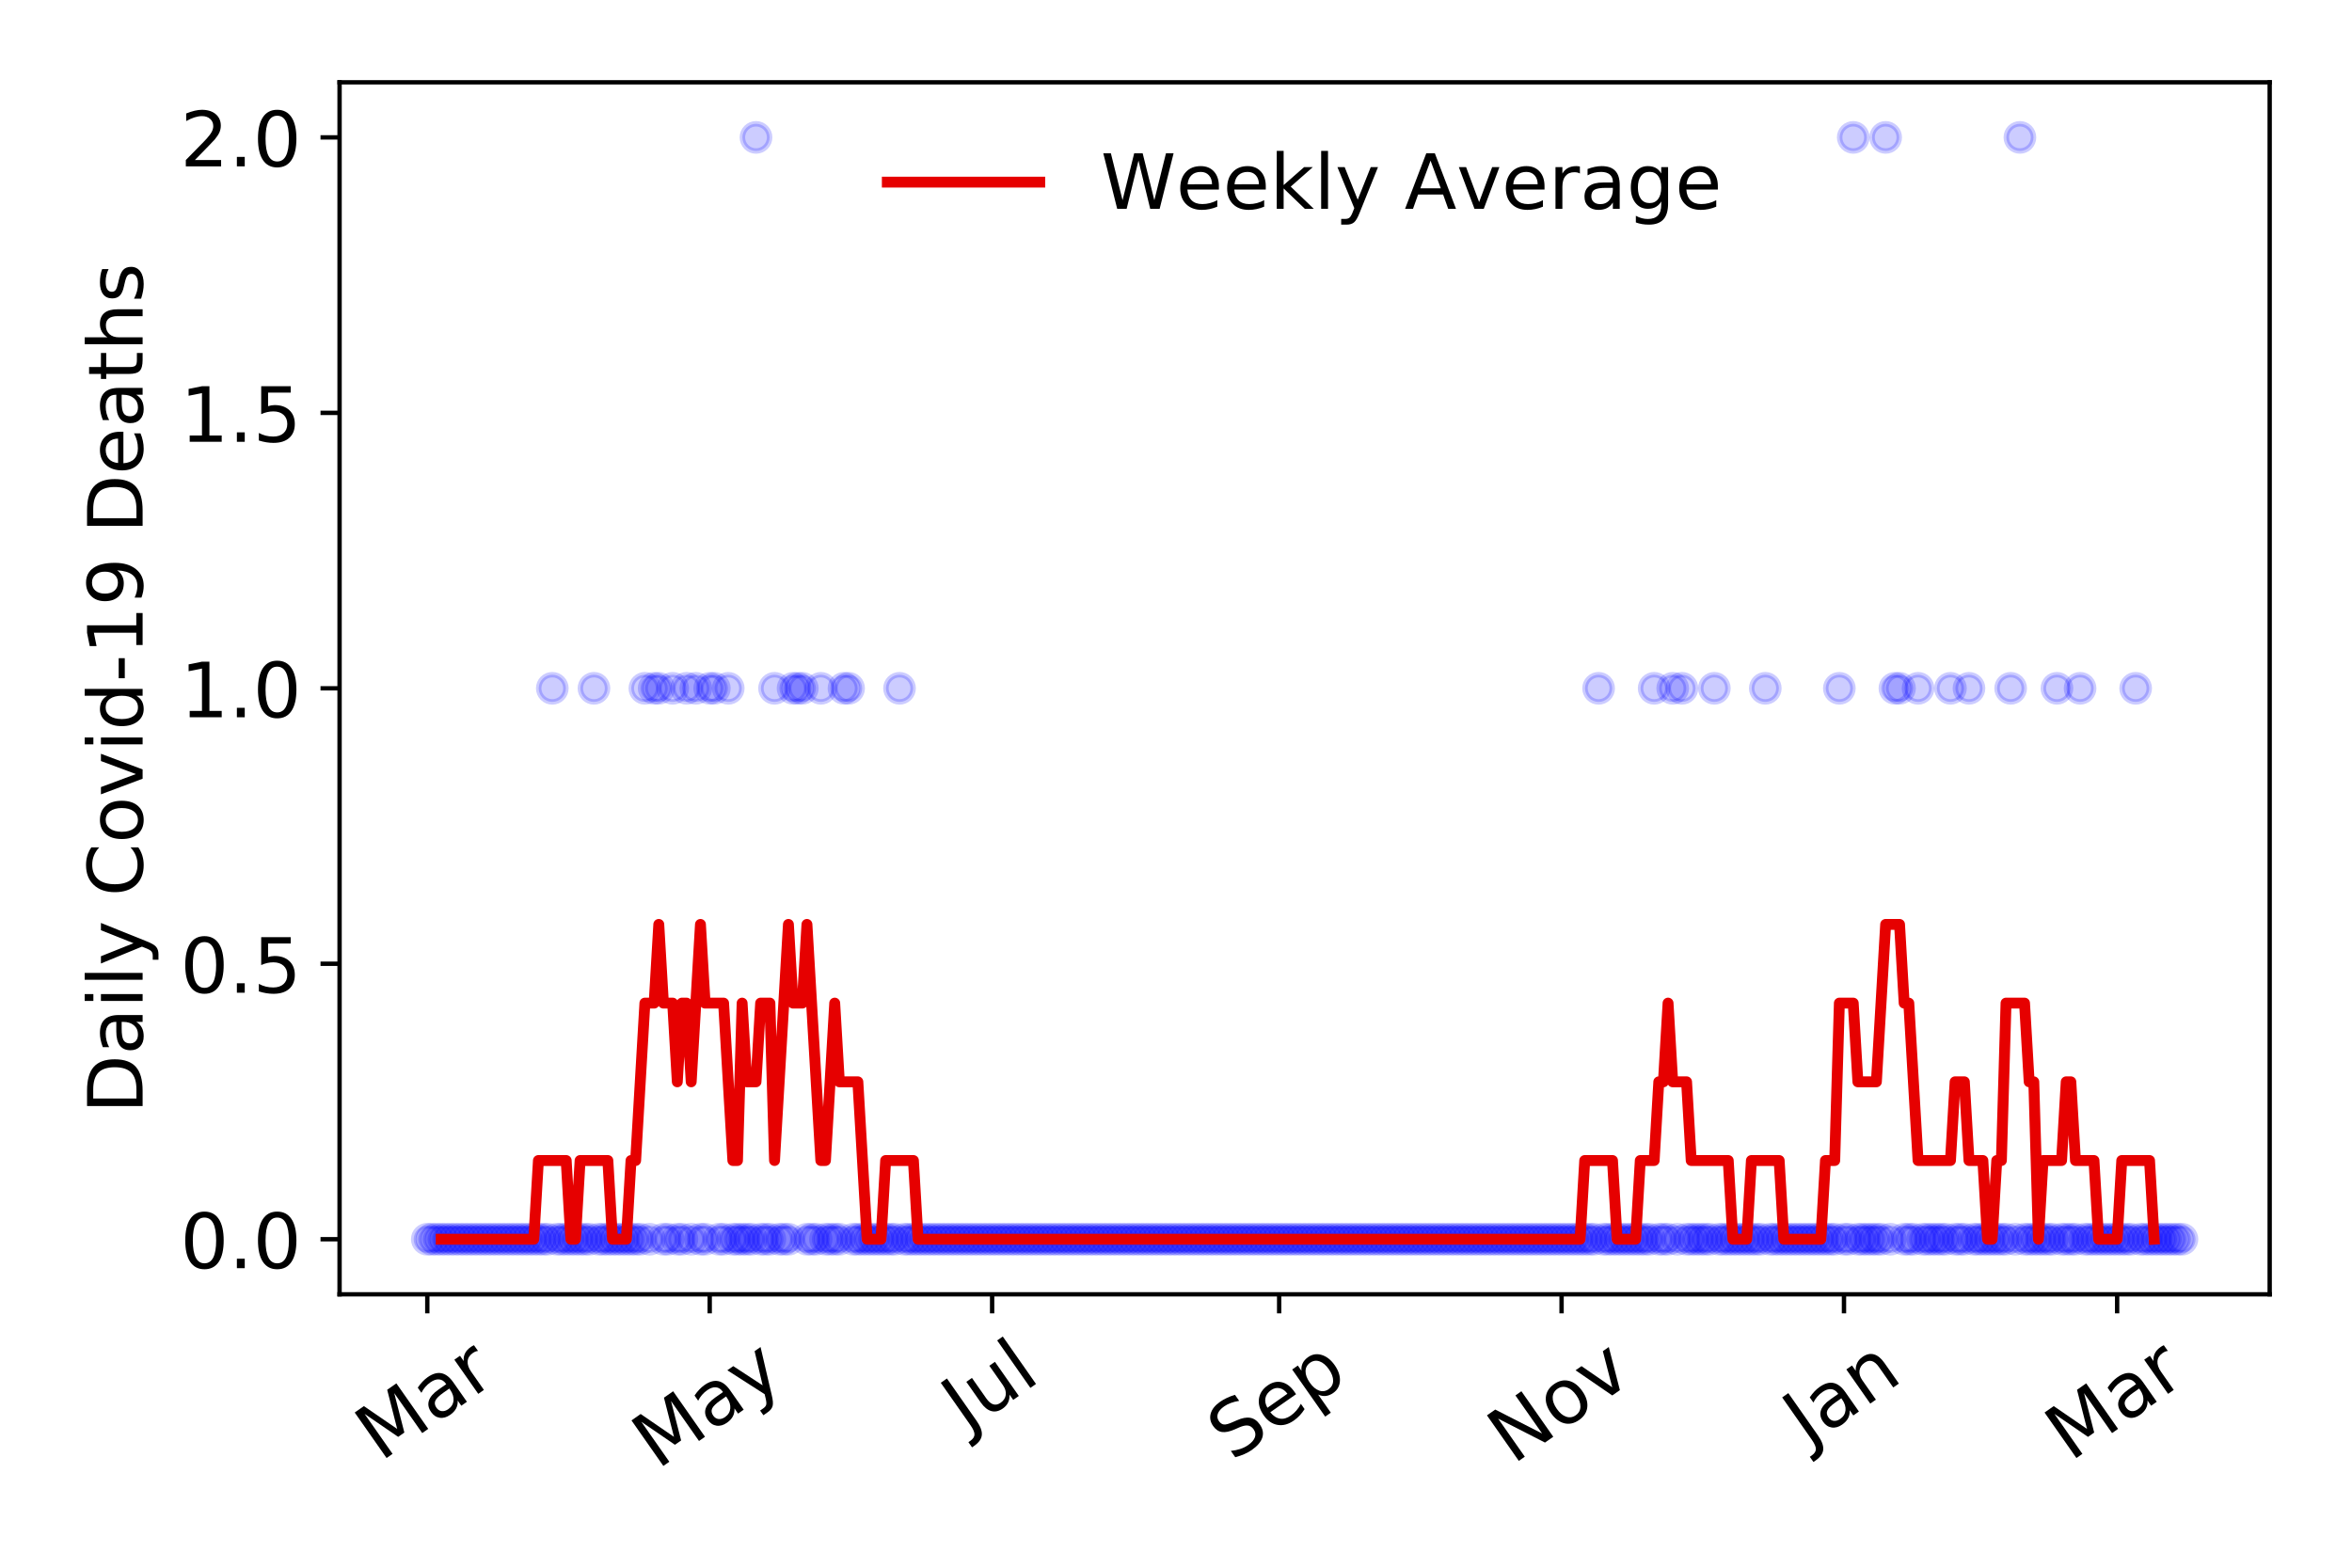 <?xml version="1.0" encoding="utf-8" standalone="no"?>
<!DOCTYPE svg PUBLIC "-//W3C//DTD SVG 1.1//EN"
  "http://www.w3.org/Graphics/SVG/1.1/DTD/svg11.dtd">
<!-- Created with matplotlib (https://matplotlib.org/) -->
<svg height="288pt" version="1.1" viewBox="0 0 432 288" width="432pt" xmlns="http://www.w3.org/2000/svg" xmlns:xlink="http://www.w3.org/1999/xlink">
 <defs>
  <style type="text/css">
*{stroke-linecap:butt;stroke-linejoin:round;}
  </style>
 </defs>
 <g id="figure_1">
  <g id="patch_1">
   <path d="M 0 288 
L 432 288 
L 432 0 
L 0 0 
z
" style="fill:#ffffff;"/>
  </g>
  <g id="axes_1">
   <g id="patch_2">
    <path d="M 62.37 237.778 
L 416.88 237.778 
L 416.88 15.12 
L 62.37 15.12 
z
" style="fill:#ffffff;"/>
   </g>
   <g id="matplotlib.axis_1">
    <g id="xtick_1">
     <g id="line2d_1">
      <defs>
       <path d="M 0 0 
L 0 3.5 
" id="me5a3915238" style="stroke:#000000;stroke-width:0.8;"/>
      </defs>
      <g>
       <use style="stroke:#000000;stroke-width:0.8;" x="78.484" xlink:href="#me5a3915238" y="237.778"/>
      </g>
     </g>
     <g id="text_1">
      <!-- Mar -->
      <defs>
       <path d="M 9.812 72.906 
L 24.516 72.906 
L 43.109 23.297 
L 61.812 72.906 
L 76.516 72.906 
L 76.516 0 
L 66.891 0 
L 66.891 64.016 
L 48.094 14.016 
L 38.188 14.016 
L 19.391 64.016 
L 19.391 0 
L 9.812 0 
z
" id="DejaVuSans-77"/>
       <path d="M 34.281 27.484 
Q 23.391 27.484 19.188 25 
Q 14.984 22.516 14.984 16.5 
Q 14.984 11.719 18.141 8.906 
Q 21.297 6.109 26.703 6.109 
Q 34.188 6.109 38.703 11.406 
Q 43.219 16.703 43.219 25.484 
L 43.219 27.484 
z
M 52.203 31.203 
L 52.203 0 
L 43.219 0 
L 43.219 8.297 
Q 40.141 3.328 35.547 0.953 
Q 30.953 -1.422 24.312 -1.422 
Q 15.922 -1.422 10.953 3.297 
Q 6 8.016 6 15.922 
Q 6 25.141 12.172 29.828 
Q 18.359 34.516 30.609 34.516 
L 43.219 34.516 
L 43.219 35.406 
Q 43.219 41.609 39.141 45 
Q 35.062 48.391 27.688 48.391 
Q 23 48.391 18.547 47.266 
Q 14.109 46.141 10.016 43.891 
L 10.016 52.203 
Q 14.938 54.109 19.578 55.047 
Q 24.219 56 28.609 56 
Q 40.484 56 46.344 49.844 
Q 52.203 43.703 52.203 31.203 
z
" id="DejaVuSans-97"/>
       <path d="M 41.109 46.297 
Q 39.594 47.172 37.812 47.578 
Q 36.031 48 33.891 48 
Q 26.266 48 22.188 43.047 
Q 18.109 38.094 18.109 28.812 
L 18.109 0 
L 9.078 0 
L 9.078 54.688 
L 18.109 54.688 
L 18.109 46.188 
Q 20.953 51.172 25.484 53.578 
Q 30.031 56 36.531 56 
Q 37.453 56 38.578 55.875 
Q 39.703 55.766 41.062 55.516 
z
" id="DejaVuSans-114"/>
      </defs>
      <g transform="translate(69.881 268.643)rotate(-35)scale(0.14 -0.14)">
       <use xlink:href="#DejaVuSans-77"/>
       <use x="86.279" xlink:href="#DejaVuSans-97"/>
       <use x="147.559" xlink:href="#DejaVuSans-114"/>
      </g>
     </g>
    </g>
    <g id="xtick_2">
     <g id="line2d_2">
      <g>
       <use style="stroke:#000000;stroke-width:0.8;" x="130.355" xlink:href="#me5a3915238" y="237.778"/>
      </g>
     </g>
     <g id="text_2">
      <!-- May -->
      <defs>
       <path d="M 32.172 -5.078 
Q 28.375 -14.844 24.75 -17.812 
Q 21.141 -20.797 15.094 -20.797 
L 7.906 -20.797 
L 7.906 -13.281 
L 13.188 -13.281 
Q 16.891 -13.281 18.938 -11.516 
Q 21 -9.766 23.484 -3.219 
L 25.094 0.875 
L 2.984 54.688 
L 12.5 54.688 
L 29.594 11.922 
L 46.688 54.688 
L 56.203 54.688 
z
" id="DejaVuSans-121"/>
      </defs>
      <g transform="translate(120.716 270.094)rotate(-35)scale(0.14 -0.14)">
       <use xlink:href="#DejaVuSans-77"/>
       <use x="86.279" xlink:href="#DejaVuSans-97"/>
       <use x="147.559" xlink:href="#DejaVuSans-121"/>
      </g>
     </g>
    </g>
    <g id="xtick_3">
     <g id="line2d_3">
      <g>
       <use style="stroke:#000000;stroke-width:0.8;" x="182.227" xlink:href="#me5a3915238" y="237.778"/>
      </g>
     </g>
     <g id="text_3">
      <!-- Jul -->
      <defs>
       <path d="M 9.812 72.906 
L 19.672 72.906 
L 19.672 5.078 
Q 19.672 -8.109 14.672 -14.062 
Q 9.672 -20.016 -1.422 -20.016 
L -5.172 -20.016 
L -5.172 -11.719 
L -2.094 -11.719 
Q 4.438 -11.719 7.125 -8.047 
Q 9.812 -4.391 9.812 5.078 
z
" id="DejaVuSans-74"/>
       <path d="M 8.5 21.578 
L 8.5 54.688 
L 17.484 54.688 
L 17.484 21.922 
Q 17.484 14.156 20.5 10.266 
Q 23.531 6.391 29.594 6.391 
Q 36.859 6.391 41.078 11.031 
Q 45.312 15.672 45.312 23.688 
L 45.312 54.688 
L 54.297 54.688 
L 54.297 0 
L 45.312 0 
L 45.312 8.406 
Q 42.047 3.422 37.719 1 
Q 33.406 -1.422 27.688 -1.422 
Q 18.266 -1.422 13.375 4.438 
Q 8.5 10.297 8.5 21.578 
z
M 31.109 56 
z
" id="DejaVuSans-117"/>
       <path d="M 9.422 75.984 
L 18.406 75.984 
L 18.406 0 
L 9.422 0 
z
" id="DejaVuSans-108"/>
      </defs>
      <g transform="translate(177.524 263.181)rotate(-35)scale(0.14 -0.14)">
       <use xlink:href="#DejaVuSans-74"/>
       <use x="29.492" xlink:href="#DejaVuSans-117"/>
       <use x="92.871" xlink:href="#DejaVuSans-108"/>
      </g>
     </g>
    </g>
    <g id="xtick_4">
     <g id="line2d_4">
      <g>
       <use style="stroke:#000000;stroke-width:0.8;" x="234.948" xlink:href="#me5a3915238" y="237.778"/>
      </g>
     </g>
     <g id="text_4">
      <!-- Sep -->
      <defs>
       <path d="M 53.516 70.516 
L 53.516 60.891 
Q 47.906 63.578 42.922 64.891 
Q 37.938 66.219 33.297 66.219 
Q 25.25 66.219 20.875 63.094 
Q 16.5 59.969 16.5 54.203 
Q 16.5 49.359 19.406 46.891 
Q 22.312 44.438 30.422 42.922 
L 36.375 41.703 
Q 47.406 39.594 52.656 34.297 
Q 57.906 29 57.906 20.125 
Q 57.906 9.516 50.797 4.047 
Q 43.703 -1.422 29.984 -1.422 
Q 24.812 -1.422 18.969 -0.25 
Q 13.141 0.922 6.891 3.219 
L 6.891 13.375 
Q 12.891 10.016 18.656 8.297 
Q 24.422 6.594 29.984 6.594 
Q 38.422 6.594 43.016 9.906 
Q 47.609 13.234 47.609 19.391 
Q 47.609 24.75 44.312 27.781 
Q 41.016 30.812 33.5 32.328 
L 27.484 33.5 
Q 16.453 35.688 11.516 40.375 
Q 6.594 45.062 6.594 53.422 
Q 6.594 63.094 13.406 68.656 
Q 20.219 74.219 32.172 74.219 
Q 37.312 74.219 42.625 73.281 
Q 47.953 72.359 53.516 70.516 
z
" id="DejaVuSans-83"/>
       <path d="M 56.203 29.594 
L 56.203 25.203 
L 14.891 25.203 
Q 15.484 15.922 20.484 11.062 
Q 25.484 6.203 34.422 6.203 
Q 39.594 6.203 44.453 7.469 
Q 49.312 8.734 54.109 11.281 
L 54.109 2.781 
Q 49.266 0.734 44.188 -0.344 
Q 39.109 -1.422 33.891 -1.422 
Q 20.797 -1.422 13.156 6.188 
Q 5.516 13.812 5.516 26.812 
Q 5.516 40.234 12.766 48.109 
Q 20.016 56 32.328 56 
Q 43.359 56 49.781 48.891 
Q 56.203 41.797 56.203 29.594 
z
M 47.219 32.234 
Q 47.125 39.594 43.094 43.984 
Q 39.062 48.391 32.422 48.391 
Q 24.906 48.391 20.391 44.141 
Q 15.875 39.891 15.188 32.172 
z
" id="DejaVuSans-101"/>
       <path d="M 18.109 8.203 
L 18.109 -20.797 
L 9.078 -20.797 
L 9.078 54.688 
L 18.109 54.688 
L 18.109 46.391 
Q 20.953 51.266 25.266 53.625 
Q 29.594 56 35.594 56 
Q 45.562 56 51.781 48.094 
Q 58.016 40.188 58.016 27.297 
Q 58.016 14.406 51.781 6.484 
Q 45.562 -1.422 35.594 -1.422 
Q 29.594 -1.422 25.266 0.953 
Q 20.953 3.328 18.109 8.203 
z
M 48.688 27.297 
Q 48.688 37.203 44.609 42.844 
Q 40.531 48.484 33.406 48.484 
Q 26.266 48.484 22.188 42.844 
Q 18.109 37.203 18.109 27.297 
Q 18.109 17.391 22.188 11.75 
Q 26.266 6.109 33.406 6.109 
Q 40.531 6.109 44.609 11.75 
Q 48.688 17.391 48.688 27.297 
z
" id="DejaVuSans-112"/>
      </defs>
      <g transform="translate(226.355 268.629)rotate(-35)scale(0.14 -0.14)">
       <use xlink:href="#DejaVuSans-83"/>
       <use x="63.477" xlink:href="#DejaVuSans-101"/>
       <use x="125" xlink:href="#DejaVuSans-112"/>
      </g>
     </g>
    </g>
    <g id="xtick_5">
     <g id="line2d_5">
      <g>
       <use style="stroke:#000000;stroke-width:0.8;" x="286.819" xlink:href="#me5a3915238" y="237.778"/>
      </g>
     </g>
     <g id="text_5">
      <!-- Nov -->
      <defs>
       <path d="M 9.812 72.906 
L 23.094 72.906 
L 55.422 11.922 
L 55.422 72.906 
L 64.984 72.906 
L 64.984 0 
L 51.703 0 
L 19.391 60.984 
L 19.391 0 
L 9.812 0 
z
" id="DejaVuSans-78"/>
       <path d="M 30.609 48.391 
Q 23.391 48.391 19.188 42.75 
Q 14.984 37.109 14.984 27.297 
Q 14.984 17.484 19.156 11.844 
Q 23.344 6.203 30.609 6.203 
Q 37.797 6.203 41.984 11.859 
Q 46.188 17.531 46.188 27.297 
Q 46.188 37.016 41.984 42.703 
Q 37.797 48.391 30.609 48.391 
z
M 30.609 56 
Q 42.328 56 49.016 48.375 
Q 55.719 40.766 55.719 27.297 
Q 55.719 13.875 49.016 6.219 
Q 42.328 -1.422 30.609 -1.422 
Q 18.844 -1.422 12.172 6.219 
Q 5.516 13.875 5.516 27.297 
Q 5.516 40.766 12.172 48.375 
Q 18.844 56 30.609 56 
z
" id="DejaVuSans-111"/>
       <path d="M 2.984 54.688 
L 12.5 54.688 
L 29.594 8.797 
L 46.688 54.688 
L 56.203 54.688 
L 35.688 0 
L 23.484 0 
z
" id="DejaVuSans-118"/>
      </defs>
      <g transform="translate(277.843 269.166)rotate(-35)scale(0.14 -0.14)">
       <use xlink:href="#DejaVuSans-78"/>
       <use x="74.805" xlink:href="#DejaVuSans-111"/>
       <use x="135.986" xlink:href="#DejaVuSans-118"/>
      </g>
     </g>
    </g>
    <g id="xtick_6">
     <g id="line2d_6">
      <g>
       <use style="stroke:#000000;stroke-width:0.8;" x="338.691" xlink:href="#me5a3915238" y="237.778"/>
      </g>
     </g>
     <g id="text_6">
      <!-- Jan -->
      <defs>
       <path d="M 54.891 33.016 
L 54.891 0 
L 45.906 0 
L 45.906 32.719 
Q 45.906 40.484 42.875 44.328 
Q 39.844 48.188 33.797 48.188 
Q 26.516 48.188 22.312 43.547 
Q 18.109 38.922 18.109 30.906 
L 18.109 0 
L 9.078 0 
L 9.078 54.688 
L 18.109 54.688 
L 18.109 46.188 
Q 21.344 51.125 25.703 53.562 
Q 30.078 56 35.797 56 
Q 45.219 56 50.047 50.172 
Q 54.891 44.344 54.891 33.016 
z
" id="DejaVuSans-110"/>
      </defs>
      <g transform="translate(332.067 265.871)rotate(-35)scale(0.14 -0.14)">
       <use xlink:href="#DejaVuSans-74"/>
       <use x="29.492" xlink:href="#DejaVuSans-97"/>
       <use x="90.771" xlink:href="#DejaVuSans-110"/>
      </g>
     </g>
    </g>
    <g id="xtick_7">
     <g id="line2d_7">
      <g>
       <use style="stroke:#000000;stroke-width:0.8;" x="388.861" xlink:href="#me5a3915238" y="237.778"/>
      </g>
     </g>
     <g id="text_7">
      <!-- Mar -->
      <g transform="translate(380.258 268.643)rotate(-35)scale(0.14 -0.14)">
       <use xlink:href="#DejaVuSans-77"/>
       <use x="86.279" xlink:href="#DejaVuSans-97"/>
       <use x="147.559" xlink:href="#DejaVuSans-114"/>
      </g>
     </g>
    </g>
   </g>
   <g id="matplotlib.axis_2">
    <g id="ytick_1">
     <g id="line2d_8">
      <defs>
       <path d="M 0 0 
L -3.5 0 
" id="m6f544469df" style="stroke:#000000;stroke-width:0.8;"/>
      </defs>
      <g>
       <use style="stroke:#000000;stroke-width:0.8;" x="62.37" xlink:href="#m6f544469df" y="227.657"/>
      </g>
     </g>
     <g id="text_8">
      <!-- 0.0 -->
      <defs>
       <path d="M 31.781 66.406 
Q 24.172 66.406 20.328 58.906 
Q 16.5 51.422 16.5 36.375 
Q 16.5 21.391 20.328 13.891 
Q 24.172 6.391 31.781 6.391 
Q 39.453 6.391 43.281 13.891 
Q 47.125 21.391 47.125 36.375 
Q 47.125 51.422 43.281 58.906 
Q 39.453 66.406 31.781 66.406 
z
M 31.781 74.219 
Q 44.047 74.219 50.516 64.516 
Q 56.984 54.828 56.984 36.375 
Q 56.984 17.969 50.516 8.266 
Q 44.047 -1.422 31.781 -1.422 
Q 19.531 -1.422 13.062 8.266 
Q 6.594 17.969 6.594 36.375 
Q 6.594 54.828 13.062 64.516 
Q 19.531 74.219 31.781 74.219 
z
" id="DejaVuSans-48"/>
       <path d="M 10.688 12.406 
L 21 12.406 
L 21 0 
L 10.688 0 
z
" id="DejaVuSans-46"/>
      </defs>
      <g transform="translate(33.106 232.976)scale(0.14 -0.14)">
       <use xlink:href="#DejaVuSans-48"/>
       <use x="63.623" xlink:href="#DejaVuSans-46"/>
       <use x="95.41" xlink:href="#DejaVuSans-48"/>
      </g>
     </g>
    </g>
    <g id="ytick_2">
     <g id="line2d_9">
      <g>
       <use style="stroke:#000000;stroke-width:0.8;" x="62.37" xlink:href="#m6f544469df" y="177.053"/>
      </g>
     </g>
     <g id="text_9">
      <!-- 0.5 -->
      <defs>
       <path d="M 10.797 72.906 
L 49.516 72.906 
L 49.516 64.594 
L 19.828 64.594 
L 19.828 46.734 
Q 21.969 47.469 24.109 47.828 
Q 26.266 48.188 28.422 48.188 
Q 40.625 48.188 47.75 41.5 
Q 54.891 34.812 54.891 23.391 
Q 54.891 11.625 47.562 5.094 
Q 40.234 -1.422 26.906 -1.422 
Q 22.312 -1.422 17.547 -0.641 
Q 12.797 0.141 7.719 1.703 
L 7.719 11.625 
Q 12.109 9.234 16.797 8.062 
Q 21.484 6.891 26.703 6.891 
Q 35.156 6.891 40.078 11.328 
Q 45.016 15.766 45.016 23.391 
Q 45.016 31 40.078 35.438 
Q 35.156 39.891 26.703 39.891 
Q 22.75 39.891 18.812 39.016 
Q 14.891 38.141 10.797 36.281 
z
" id="DejaVuSans-53"/>
      </defs>
      <g transform="translate(33.106 182.372)scale(0.14 -0.14)">
       <use xlink:href="#DejaVuSans-48"/>
       <use x="63.623" xlink:href="#DejaVuSans-46"/>
       <use x="95.41" xlink:href="#DejaVuSans-53"/>
      </g>
     </g>
    </g>
    <g id="ytick_3">
     <g id="line2d_10">
      <g>
       <use style="stroke:#000000;stroke-width:0.8;" x="62.37" xlink:href="#m6f544469df" y="126.449"/>
      </g>
     </g>
     <g id="text_10">
      <!-- 1.0 -->
      <defs>
       <path d="M 12.406 8.297 
L 28.516 8.297 
L 28.516 63.922 
L 10.984 60.406 
L 10.984 69.391 
L 28.422 72.906 
L 38.281 72.906 
L 38.281 8.297 
L 54.391 8.297 
L 54.391 0 
L 12.406 0 
z
" id="DejaVuSans-49"/>
      </defs>
      <g transform="translate(33.106 131.768)scale(0.14 -0.14)">
       <use xlink:href="#DejaVuSans-49"/>
       <use x="63.623" xlink:href="#DejaVuSans-46"/>
       <use x="95.41" xlink:href="#DejaVuSans-48"/>
      </g>
     </g>
    </g>
    <g id="ytick_4">
     <g id="line2d_11">
      <g>
       <use style="stroke:#000000;stroke-width:0.8;" x="62.37" xlink:href="#m6f544469df" y="75.845"/>
      </g>
     </g>
     <g id="text_11">
      <!-- 1.5 -->
      <g transform="translate(33.106 81.164)scale(0.14 -0.14)">
       <use xlink:href="#DejaVuSans-49"/>
       <use x="63.623" xlink:href="#DejaVuSans-46"/>
       <use x="95.41" xlink:href="#DejaVuSans-53"/>
      </g>
     </g>
    </g>
    <g id="ytick_5">
     <g id="line2d_12">
      <g>
       <use style="stroke:#000000;stroke-width:0.8;" x="62.37" xlink:href="#m6f544469df" y="25.241"/>
      </g>
     </g>
     <g id="text_12">
      <!-- 2.0 -->
      <defs>
       <path d="M 19.188 8.297 
L 53.609 8.297 
L 53.609 0 
L 7.328 0 
L 7.328 8.297 
Q 12.938 14.109 22.625 23.891 
Q 32.328 33.688 34.812 36.531 
Q 39.547 41.844 41.422 45.531 
Q 43.312 49.219 43.312 52.781 
Q 43.312 58.594 39.234 62.25 
Q 35.156 65.922 28.609 65.922 
Q 23.969 65.922 18.812 64.312 
Q 13.672 62.703 7.812 59.422 
L 7.812 69.391 
Q 13.766 71.781 18.938 73 
Q 24.125 74.219 28.422 74.219 
Q 39.75 74.219 46.484 68.547 
Q 53.219 62.891 53.219 53.422 
Q 53.219 48.922 51.531 44.891 
Q 49.859 40.875 45.406 35.406 
Q 44.188 33.984 37.641 27.219 
Q 31.109 20.453 19.188 8.297 
z
" id="DejaVuSans-50"/>
      </defs>
      <g transform="translate(33.106 30.56)scale(0.14 -0.14)">
       <use xlink:href="#DejaVuSans-50"/>
       <use x="63.623" xlink:href="#DejaVuSans-46"/>
       <use x="95.41" xlink:href="#DejaVuSans-48"/>
      </g>
     </g>
    </g>
    <g id="text_13">
     <!-- Daily Covid-19 Deaths -->
     <defs>
      <path d="M 19.672 64.797 
L 19.672 8.109 
L 31.594 8.109 
Q 46.688 8.109 53.688 14.938 
Q 60.688 21.781 60.688 36.531 
Q 60.688 51.172 53.688 57.984 
Q 46.688 64.797 31.594 64.797 
z
M 9.812 72.906 
L 30.078 72.906 
Q 51.266 72.906 61.172 64.094 
Q 71.094 55.281 71.094 36.531 
Q 71.094 17.672 61.125 8.828 
Q 51.172 0 30.078 0 
L 9.812 0 
z
" id="DejaVuSans-68"/>
      <path d="M 9.422 54.688 
L 18.406 54.688 
L 18.406 0 
L 9.422 0 
z
M 9.422 75.984 
L 18.406 75.984 
L 18.406 64.594 
L 9.422 64.594 
z
" id="DejaVuSans-105"/>
      <path id="DejaVuSans-32"/>
      <path d="M 64.406 67.281 
L 64.406 56.891 
Q 59.422 61.531 53.781 63.812 
Q 48.141 66.109 41.797 66.109 
Q 29.297 66.109 22.656 58.469 
Q 16.016 50.828 16.016 36.375 
Q 16.016 21.969 22.656 14.328 
Q 29.297 6.688 41.797 6.688 
Q 48.141 6.688 53.781 8.984 
Q 59.422 11.281 64.406 15.922 
L 64.406 5.609 
Q 59.234 2.094 53.438 0.328 
Q 47.656 -1.422 41.219 -1.422 
Q 24.656 -1.422 15.125 8.703 
Q 5.609 18.844 5.609 36.375 
Q 5.609 53.953 15.125 64.078 
Q 24.656 74.219 41.219 74.219 
Q 47.75 74.219 53.531 72.484 
Q 59.328 70.75 64.406 67.281 
z
" id="DejaVuSans-67"/>
      <path d="M 45.406 46.391 
L 45.406 75.984 
L 54.391 75.984 
L 54.391 0 
L 45.406 0 
L 45.406 8.203 
Q 42.578 3.328 38.25 0.953 
Q 33.938 -1.422 27.875 -1.422 
Q 17.969 -1.422 11.734 6.484 
Q 5.516 14.406 5.516 27.297 
Q 5.516 40.188 11.734 48.094 
Q 17.969 56 27.875 56 
Q 33.938 56 38.25 53.625 
Q 42.578 51.266 45.406 46.391 
z
M 14.797 27.297 
Q 14.797 17.391 18.875 11.75 
Q 22.953 6.109 30.078 6.109 
Q 37.203 6.109 41.297 11.75 
Q 45.406 17.391 45.406 27.297 
Q 45.406 37.203 41.297 42.844 
Q 37.203 48.484 30.078 48.484 
Q 22.953 48.484 18.875 42.844 
Q 14.797 37.203 14.797 27.297 
z
" id="DejaVuSans-100"/>
      <path d="M 4.891 31.391 
L 31.203 31.391 
L 31.203 23.391 
L 4.891 23.391 
z
" id="DejaVuSans-45"/>
      <path d="M 10.984 1.516 
L 10.984 10.5 
Q 14.703 8.734 18.5 7.812 
Q 22.312 6.891 25.984 6.891 
Q 35.75 6.891 40.891 13.453 
Q 46.047 20.016 46.781 33.406 
Q 43.953 29.203 39.594 26.953 
Q 35.25 24.703 29.984 24.703 
Q 19.047 24.703 12.672 31.312 
Q 6.297 37.938 6.297 49.422 
Q 6.297 60.641 12.938 67.422 
Q 19.578 74.219 30.609 74.219 
Q 43.266 74.219 49.922 64.516 
Q 56.594 54.828 56.594 36.375 
Q 56.594 19.141 48.406 8.859 
Q 40.234 -1.422 26.422 -1.422 
Q 22.703 -1.422 18.891 -0.688 
Q 15.094 0.047 10.984 1.516 
z
M 30.609 32.422 
Q 37.25 32.422 41.125 36.953 
Q 45.016 41.5 45.016 49.422 
Q 45.016 57.281 41.125 61.844 
Q 37.25 66.406 30.609 66.406 
Q 23.969 66.406 20.094 61.844 
Q 16.219 57.281 16.219 49.422 
Q 16.219 41.5 20.094 36.953 
Q 23.969 32.422 30.609 32.422 
z
" id="DejaVuSans-57"/>
      <path d="M 18.312 70.219 
L 18.312 54.688 
L 36.812 54.688 
L 36.812 47.703 
L 18.312 47.703 
L 18.312 18.016 
Q 18.312 11.328 20.141 9.422 
Q 21.969 7.516 27.594 7.516 
L 36.812 7.516 
L 36.812 0 
L 27.594 0 
Q 17.188 0 13.234 3.875 
Q 9.281 7.766 9.281 18.016 
L 9.281 47.703 
L 2.688 47.703 
L 2.688 54.688 
L 9.281 54.688 
L 9.281 70.219 
z
" id="DejaVuSans-116"/>
      <path d="M 54.891 33.016 
L 54.891 0 
L 45.906 0 
L 45.906 32.719 
Q 45.906 40.484 42.875 44.328 
Q 39.844 48.188 33.797 48.188 
Q 26.516 48.188 22.312 43.547 
Q 18.109 38.922 18.109 30.906 
L 18.109 0 
L 9.078 0 
L 9.078 75.984 
L 18.109 75.984 
L 18.109 46.188 
Q 21.344 51.125 25.703 53.562 
Q 30.078 56 35.797 56 
Q 45.219 56 50.047 50.172 
Q 54.891 44.344 54.891 33.016 
z
" id="DejaVuSans-104"/>
      <path d="M 44.281 53.078 
L 44.281 44.578 
Q 40.484 46.531 36.375 47.5 
Q 32.281 48.484 27.875 48.484 
Q 21.188 48.484 17.844 46.438 
Q 14.5 44.391 14.5 40.281 
Q 14.5 37.156 16.891 35.375 
Q 19.281 33.594 26.516 31.984 
L 29.594 31.297 
Q 39.156 29.25 43.188 25.516 
Q 47.219 21.781 47.219 15.094 
Q 47.219 7.469 41.188 3.016 
Q 35.156 -1.422 24.609 -1.422 
Q 20.219 -1.422 15.453 -0.562 
Q 10.688 0.297 5.422 2 
L 5.422 11.281 
Q 10.406 8.688 15.234 7.391 
Q 20.062 6.109 24.812 6.109 
Q 31.156 6.109 34.562 8.281 
Q 37.984 10.453 37.984 14.406 
Q 37.984 18.062 35.516 20.016 
Q 33.062 21.969 24.703 23.781 
L 21.578 24.516 
Q 13.234 26.266 9.516 29.906 
Q 5.812 33.547 5.812 39.891 
Q 5.812 47.609 11.281 51.797 
Q 16.75 56 26.812 56 
Q 31.781 56 36.172 55.266 
Q 40.578 54.547 44.281 53.078 
z
" id="DejaVuSans-115"/>
     </defs>
     <g transform="translate(26.194 204.56)rotate(-90)scale(0.14 -0.14)">
      <use xlink:href="#DejaVuSans-68"/>
      <use x="77.002" xlink:href="#DejaVuSans-97"/>
      <use x="138.281" xlink:href="#DejaVuSans-105"/>
      <use x="166.064" xlink:href="#DejaVuSans-108"/>
      <use x="193.848" xlink:href="#DejaVuSans-121"/>
      <use x="253.027" xlink:href="#DejaVuSans-32"/>
      <use x="284.814" xlink:href="#DejaVuSans-67"/>
      <use x="354.639" xlink:href="#DejaVuSans-111"/>
      <use x="415.82" xlink:href="#DejaVuSans-118"/>
      <use x="475" xlink:href="#DejaVuSans-105"/>
      <use x="502.783" xlink:href="#DejaVuSans-100"/>
      <use x="566.26" xlink:href="#DejaVuSans-45"/>
      <use x="602.344" xlink:href="#DejaVuSans-49"/>
      <use x="665.967" xlink:href="#DejaVuSans-57"/>
      <use x="729.59" xlink:href="#DejaVuSans-32"/>
      <use x="761.377" xlink:href="#DejaVuSans-68"/>
      <use x="838.379" xlink:href="#DejaVuSans-101"/>
      <use x="899.902" xlink:href="#DejaVuSans-97"/>
      <use x="961.182" xlink:href="#DejaVuSans-116"/>
      <use x="1000.391" xlink:href="#DejaVuSans-104"/>
      <use x="1063.77" xlink:href="#DejaVuSans-115"/>
     </g>
    </g>
   </g>
   <g id="line2d_13">
    <defs>
     <path d="M 0 2.5 
C 0.663 2.5 1.299 2.237 1.768 1.768 
C 2.237 1.299 2.5 0.663 2.5 0 
C 2.5 -0.663 2.237 -1.299 1.768 -1.768 
C 1.299 -2.237 0.663 -2.5 0 -2.5 
C -0.663 -2.5 -1.299 -2.237 -1.768 -1.768 
C -2.237 -1.299 -2.5 -0.663 -2.5 0 
C -2.5 0.663 -2.237 1.299 -1.768 1.768 
C -1.299 2.237 -0.663 2.5 0 2.5 
z
" id="ma1013be30e" style="stroke:#0000ff;stroke-opacity:0.2;"/>
    </defs>
    <g clip-path="url(#p8f6558f019)">
     <use style="fill:#0000ff;fill-opacity:0.2;stroke:#0000ff;stroke-opacity:0.2;" x="78.484" xlink:href="#ma1013be30e" y="227.657"/>
     <use style="fill:#0000ff;fill-opacity:0.2;stroke:#0000ff;stroke-opacity:0.2;" x="79.334" xlink:href="#ma1013be30e" y="227.657"/>
     <use style="fill:#0000ff;fill-opacity:0.2;stroke:#0000ff;stroke-opacity:0.2;" x="80.185" xlink:href="#ma1013be30e" y="227.657"/>
     <use style="fill:#0000ff;fill-opacity:0.2;stroke:#0000ff;stroke-opacity:0.2;" x="81.035" xlink:href="#ma1013be30e" y="227.657"/>
     <use style="fill:#0000ff;fill-opacity:0.2;stroke:#0000ff;stroke-opacity:0.2;" x="81.885" xlink:href="#ma1013be30e" y="227.657"/>
     <use style="fill:#0000ff;fill-opacity:0.2;stroke:#0000ff;stroke-opacity:0.2;" x="82.736" xlink:href="#ma1013be30e" y="227.657"/>
     <use style="fill:#0000ff;fill-opacity:0.2;stroke:#0000ff;stroke-opacity:0.2;" x="83.586" xlink:href="#ma1013be30e" y="227.657"/>
     <use style="fill:#0000ff;fill-opacity:0.2;stroke:#0000ff;stroke-opacity:0.2;" x="84.437" xlink:href="#ma1013be30e" y="227.657"/>
     <use style="fill:#0000ff;fill-opacity:0.2;stroke:#0000ff;stroke-opacity:0.2;" x="85.287" xlink:href="#ma1013be30e" y="227.657"/>
     <use style="fill:#0000ff;fill-opacity:0.2;stroke:#0000ff;stroke-opacity:0.2;" x="86.137" xlink:href="#ma1013be30e" y="227.657"/>
     <use style="fill:#0000ff;fill-opacity:0.2;stroke:#0000ff;stroke-opacity:0.2;" x="86.988" xlink:href="#ma1013be30e" y="227.657"/>
     <use style="fill:#0000ff;fill-opacity:0.2;stroke:#0000ff;stroke-opacity:0.2;" x="87.838" xlink:href="#ma1013be30e" y="227.657"/>
     <use style="fill:#0000ff;fill-opacity:0.2;stroke:#0000ff;stroke-opacity:0.2;" x="88.688" xlink:href="#ma1013be30e" y="227.657"/>
     <use style="fill:#0000ff;fill-opacity:0.2;stroke:#0000ff;stroke-opacity:0.2;" x="89.539" xlink:href="#ma1013be30e" y="227.657"/>
     <use style="fill:#0000ff;fill-opacity:0.2;stroke:#0000ff;stroke-opacity:0.2;" x="90.389" xlink:href="#ma1013be30e" y="227.657"/>
     <use style="fill:#0000ff;fill-opacity:0.2;stroke:#0000ff;stroke-opacity:0.2;" x="91.239" xlink:href="#ma1013be30e" y="227.657"/>
     <use style="fill:#0000ff;fill-opacity:0.2;stroke:#0000ff;stroke-opacity:0.2;" x="92.09" xlink:href="#ma1013be30e" y="227.657"/>
     <use style="fill:#0000ff;fill-opacity:0.2;stroke:#0000ff;stroke-opacity:0.2;" x="92.94" xlink:href="#ma1013be30e" y="227.657"/>
     <use style="fill:#0000ff;fill-opacity:0.2;stroke:#0000ff;stroke-opacity:0.2;" x="93.79" xlink:href="#ma1013be30e" y="227.657"/>
     <use style="fill:#0000ff;fill-opacity:0.2;stroke:#0000ff;stroke-opacity:0.2;" x="94.641" xlink:href="#ma1013be30e" y="227.657"/>
     <use style="fill:#0000ff;fill-opacity:0.2;stroke:#0000ff;stroke-opacity:0.2;" x="95.491" xlink:href="#ma1013be30e" y="227.657"/>
     <use style="fill:#0000ff;fill-opacity:0.2;stroke:#0000ff;stroke-opacity:0.2;" x="96.341" xlink:href="#ma1013be30e" y="227.657"/>
     <use style="fill:#0000ff;fill-opacity:0.2;stroke:#0000ff;stroke-opacity:0.2;" x="97.192" xlink:href="#ma1013be30e" y="227.657"/>
     <use style="fill:#0000ff;fill-opacity:0.2;stroke:#0000ff;stroke-opacity:0.2;" x="98.042" xlink:href="#ma1013be30e" y="227.657"/>
     <use style="fill:#0000ff;fill-opacity:0.2;stroke:#0000ff;stroke-opacity:0.2;" x="98.892" xlink:href="#ma1013be30e" y="227.657"/>
     <use style="fill:#0000ff;fill-opacity:0.2;stroke:#0000ff;stroke-opacity:0.2;" x="99.743" xlink:href="#ma1013be30e" y="227.657"/>
     <use style="fill:#0000ff;fill-opacity:0.2;stroke:#0000ff;stroke-opacity:0.2;" x="100.593" xlink:href="#ma1013be30e" y="227.657"/>
     <use style="fill:#0000ff;fill-opacity:0.2;stroke:#0000ff;stroke-opacity:0.2;" x="101.443" xlink:href="#ma1013be30e" y="126.449"/>
     <use style="fill:#0000ff;fill-opacity:0.2;stroke:#0000ff;stroke-opacity:0.2;" x="102.294" xlink:href="#ma1013be30e" y="227.657"/>
     <use style="fill:#0000ff;fill-opacity:0.2;stroke:#0000ff;stroke-opacity:0.2;" x="103.144" xlink:href="#ma1013be30e" y="227.657"/>
     <use style="fill:#0000ff;fill-opacity:0.2;stroke:#0000ff;stroke-opacity:0.2;" x="103.995" xlink:href="#ma1013be30e" y="227.657"/>
     <use style="fill:#0000ff;fill-opacity:0.2;stroke:#0000ff;stroke-opacity:0.2;" x="104.845" xlink:href="#ma1013be30e" y="227.657"/>
     <use style="fill:#0000ff;fill-opacity:0.2;stroke:#0000ff;stroke-opacity:0.2;" x="105.695" xlink:href="#ma1013be30e" y="227.657"/>
     <use style="fill:#0000ff;fill-opacity:0.2;stroke:#0000ff;stroke-opacity:0.2;" x="106.546" xlink:href="#ma1013be30e" y="227.657"/>
     <use style="fill:#0000ff;fill-opacity:0.2;stroke:#0000ff;stroke-opacity:0.2;" x="107.396" xlink:href="#ma1013be30e" y="227.657"/>
     <use style="fill:#0000ff;fill-opacity:0.2;stroke:#0000ff;stroke-opacity:0.2;" x="108.246" xlink:href="#ma1013be30e" y="227.657"/>
     <use style="fill:#0000ff;fill-opacity:0.2;stroke:#0000ff;stroke-opacity:0.2;" x="109.097" xlink:href="#ma1013be30e" y="126.449"/>
     <use style="fill:#0000ff;fill-opacity:0.2;stroke:#0000ff;stroke-opacity:0.2;" x="109.947" xlink:href="#ma1013be30e" y="227.657"/>
     <use style="fill:#0000ff;fill-opacity:0.2;stroke:#0000ff;stroke-opacity:0.2;" x="110.797" xlink:href="#ma1013be30e" y="227.657"/>
     <use style="fill:#0000ff;fill-opacity:0.2;stroke:#0000ff;stroke-opacity:0.2;" x="111.648" xlink:href="#ma1013be30e" y="227.657"/>
     <use style="fill:#0000ff;fill-opacity:0.2;stroke:#0000ff;stroke-opacity:0.2;" x="112.498" xlink:href="#ma1013be30e" y="227.657"/>
     <use style="fill:#0000ff;fill-opacity:0.2;stroke:#0000ff;stroke-opacity:0.2;" x="113.348" xlink:href="#ma1013be30e" y="227.657"/>
     <use style="fill:#0000ff;fill-opacity:0.2;stroke:#0000ff;stroke-opacity:0.2;" x="114.199" xlink:href="#ma1013be30e" y="227.657"/>
     <use style="fill:#0000ff;fill-opacity:0.2;stroke:#0000ff;stroke-opacity:0.2;" x="115.049" xlink:href="#ma1013be30e" y="227.657"/>
     <use style="fill:#0000ff;fill-opacity:0.2;stroke:#0000ff;stroke-opacity:0.2;" x="115.899" xlink:href="#ma1013be30e" y="227.657"/>
     <use style="fill:#0000ff;fill-opacity:0.2;stroke:#0000ff;stroke-opacity:0.2;" x="116.75" xlink:href="#ma1013be30e" y="227.657"/>
     <use style="fill:#0000ff;fill-opacity:0.2;stroke:#0000ff;stroke-opacity:0.2;" x="117.6" xlink:href="#ma1013be30e" y="227.657"/>
     <use style="fill:#0000ff;fill-opacity:0.2;stroke:#0000ff;stroke-opacity:0.2;" x="118.45" xlink:href="#ma1013be30e" y="126.449"/>
     <use style="fill:#0000ff;fill-opacity:0.2;stroke:#0000ff;stroke-opacity:0.2;" x="119.301" xlink:href="#ma1013be30e" y="227.657"/>
     <use style="fill:#0000ff;fill-opacity:0.2;stroke:#0000ff;stroke-opacity:0.2;" x="120.151" xlink:href="#ma1013be30e" y="126.449"/>
     <use style="fill:#0000ff;fill-opacity:0.2;stroke:#0000ff;stroke-opacity:0.2;" x="121.001" xlink:href="#ma1013be30e" y="126.449"/>
     <use style="fill:#0000ff;fill-opacity:0.2;stroke:#0000ff;stroke-opacity:0.2;" x="121.852" xlink:href="#ma1013be30e" y="227.657"/>
     <use style="fill:#0000ff;fill-opacity:0.2;stroke:#0000ff;stroke-opacity:0.2;" x="122.702" xlink:href="#ma1013be30e" y="227.657"/>
     <use style="fill:#0000ff;fill-opacity:0.2;stroke:#0000ff;stroke-opacity:0.2;" x="123.553" xlink:href="#ma1013be30e" y="126.449"/>
     <use style="fill:#0000ff;fill-opacity:0.2;stroke:#0000ff;stroke-opacity:0.2;" x="124.403" xlink:href="#ma1013be30e" y="227.657"/>
     <use style="fill:#0000ff;fill-opacity:0.2;stroke:#0000ff;stroke-opacity:0.2;" x="125.253" xlink:href="#ma1013be30e" y="227.657"/>
     <use style="fill:#0000ff;fill-opacity:0.2;stroke:#0000ff;stroke-opacity:0.2;" x="126.104" xlink:href="#ma1013be30e" y="126.449"/>
     <use style="fill:#0000ff;fill-opacity:0.2;stroke:#0000ff;stroke-opacity:0.2;" x="126.954" xlink:href="#ma1013be30e" y="227.657"/>
     <use style="fill:#0000ff;fill-opacity:0.2;stroke:#0000ff;stroke-opacity:0.2;" x="127.804" xlink:href="#ma1013be30e" y="126.449"/>
     <use style="fill:#0000ff;fill-opacity:0.2;stroke:#0000ff;stroke-opacity:0.2;" x="128.655" xlink:href="#ma1013be30e" y="227.657"/>
     <use style="fill:#0000ff;fill-opacity:0.2;stroke:#0000ff;stroke-opacity:0.2;" x="129.505" xlink:href="#ma1013be30e" y="227.657"/>
     <use style="fill:#0000ff;fill-opacity:0.2;stroke:#0000ff;stroke-opacity:0.2;" x="130.355" xlink:href="#ma1013be30e" y="126.449"/>
     <use style="fill:#0000ff;fill-opacity:0.2;stroke:#0000ff;stroke-opacity:0.2;" x="131.206" xlink:href="#ma1013be30e" y="126.449"/>
     <use style="fill:#0000ff;fill-opacity:0.2;stroke:#0000ff;stroke-opacity:0.2;" x="132.056" xlink:href="#ma1013be30e" y="227.657"/>
     <use style="fill:#0000ff;fill-opacity:0.2;stroke:#0000ff;stroke-opacity:0.2;" x="132.906" xlink:href="#ma1013be30e" y="227.657"/>
     <use style="fill:#0000ff;fill-opacity:0.2;stroke:#0000ff;stroke-opacity:0.2;" x="133.757" xlink:href="#ma1013be30e" y="126.449"/>
     <use style="fill:#0000ff;fill-opacity:0.2;stroke:#0000ff;stroke-opacity:0.2;" x="134.607" xlink:href="#ma1013be30e" y="227.657"/>
     <use style="fill:#0000ff;fill-opacity:0.2;stroke:#0000ff;stroke-opacity:0.2;" x="135.457" xlink:href="#ma1013be30e" y="227.657"/>
     <use style="fill:#0000ff;fill-opacity:0.2;stroke:#0000ff;stroke-opacity:0.2;" x="136.308" xlink:href="#ma1013be30e" y="227.657"/>
     <use style="fill:#0000ff;fill-opacity:0.2;stroke:#0000ff;stroke-opacity:0.2;" x="137.158" xlink:href="#ma1013be30e" y="227.657"/>
     <use style="fill:#0000ff;fill-opacity:0.2;stroke:#0000ff;stroke-opacity:0.2;" x="138.008" xlink:href="#ma1013be30e" y="227.657"/>
     <use style="fill:#0000ff;fill-opacity:0.2;stroke:#0000ff;stroke-opacity:0.2;" x="138.859" xlink:href="#ma1013be30e" y="25.241"/>
     <use style="fill:#0000ff;fill-opacity:0.2;stroke:#0000ff;stroke-opacity:0.2;" x="139.709" xlink:href="#ma1013be30e" y="227.657"/>
     <use style="fill:#0000ff;fill-opacity:0.2;stroke:#0000ff;stroke-opacity:0.2;" x="140.559" xlink:href="#ma1013be30e" y="227.657"/>
     <use style="fill:#0000ff;fill-opacity:0.2;stroke:#0000ff;stroke-opacity:0.2;" x="141.41" xlink:href="#ma1013be30e" y="227.657"/>
     <use style="fill:#0000ff;fill-opacity:0.2;stroke:#0000ff;stroke-opacity:0.2;" x="142.26" xlink:href="#ma1013be30e" y="126.449"/>
     <use style="fill:#0000ff;fill-opacity:0.2;stroke:#0000ff;stroke-opacity:0.2;" x="143.111" xlink:href="#ma1013be30e" y="227.657"/>
     <use style="fill:#0000ff;fill-opacity:0.2;stroke:#0000ff;stroke-opacity:0.2;" x="143.961" xlink:href="#ma1013be30e" y="227.657"/>
     <use style="fill:#0000ff;fill-opacity:0.2;stroke:#0000ff;stroke-opacity:0.2;" x="144.811" xlink:href="#ma1013be30e" y="227.657"/>
     <use style="fill:#0000ff;fill-opacity:0.2;stroke:#0000ff;stroke-opacity:0.2;" x="145.662" xlink:href="#ma1013be30e" y="126.449"/>
     <use style="fill:#0000ff;fill-opacity:0.2;stroke:#0000ff;stroke-opacity:0.2;" x="146.512" xlink:href="#ma1013be30e" y="126.449"/>
     <use style="fill:#0000ff;fill-opacity:0.2;stroke:#0000ff;stroke-opacity:0.2;" x="147.362" xlink:href="#ma1013be30e" y="126.449"/>
     <use style="fill:#0000ff;fill-opacity:0.2;stroke:#0000ff;stroke-opacity:0.2;" x="148.213" xlink:href="#ma1013be30e" y="227.657"/>
     <use style="fill:#0000ff;fill-opacity:0.2;stroke:#0000ff;stroke-opacity:0.2;" x="149.063" xlink:href="#ma1013be30e" y="227.657"/>
     <use style="fill:#0000ff;fill-opacity:0.2;stroke:#0000ff;stroke-opacity:0.2;" x="149.913" xlink:href="#ma1013be30e" y="227.657"/>
     <use style="fill:#0000ff;fill-opacity:0.2;stroke:#0000ff;stroke-opacity:0.2;" x="150.764" xlink:href="#ma1013be30e" y="126.449"/>
     <use style="fill:#0000ff;fill-opacity:0.2;stroke:#0000ff;stroke-opacity:0.2;" x="151.614" xlink:href="#ma1013be30e" y="227.657"/>
     <use style="fill:#0000ff;fill-opacity:0.2;stroke:#0000ff;stroke-opacity:0.2;" x="152.464" xlink:href="#ma1013be30e" y="227.657"/>
     <use style="fill:#0000ff;fill-opacity:0.2;stroke:#0000ff;stroke-opacity:0.2;" x="153.315" xlink:href="#ma1013be30e" y="227.657"/>
     <use style="fill:#0000ff;fill-opacity:0.2;stroke:#0000ff;stroke-opacity:0.2;" x="154.165" xlink:href="#ma1013be30e" y="227.657"/>
     <use style="fill:#0000ff;fill-opacity:0.2;stroke:#0000ff;stroke-opacity:0.2;" x="155.015" xlink:href="#ma1013be30e" y="126.449"/>
     <use style="fill:#0000ff;fill-opacity:0.2;stroke:#0000ff;stroke-opacity:0.2;" x="155.866" xlink:href="#ma1013be30e" y="126.449"/>
     <use style="fill:#0000ff;fill-opacity:0.2;stroke:#0000ff;stroke-opacity:0.2;" x="156.716" xlink:href="#ma1013be30e" y="227.657"/>
     <use style="fill:#0000ff;fill-opacity:0.2;stroke:#0000ff;stroke-opacity:0.2;" x="157.566" xlink:href="#ma1013be30e" y="227.657"/>
     <use style="fill:#0000ff;fill-opacity:0.2;stroke:#0000ff;stroke-opacity:0.2;" x="158.417" xlink:href="#ma1013be30e" y="227.657"/>
     <use style="fill:#0000ff;fill-opacity:0.2;stroke:#0000ff;stroke-opacity:0.2;" x="159.267" xlink:href="#ma1013be30e" y="227.657"/>
     <use style="fill:#0000ff;fill-opacity:0.2;stroke:#0000ff;stroke-opacity:0.2;" x="160.117" xlink:href="#ma1013be30e" y="227.657"/>
     <use style="fill:#0000ff;fill-opacity:0.2;stroke:#0000ff;stroke-opacity:0.2;" x="160.968" xlink:href="#ma1013be30e" y="227.657"/>
     <use style="fill:#0000ff;fill-opacity:0.2;stroke:#0000ff;stroke-opacity:0.2;" x="161.818" xlink:href="#ma1013be30e" y="227.657"/>
     <use style="fill:#0000ff;fill-opacity:0.2;stroke:#0000ff;stroke-opacity:0.2;" x="162.669" xlink:href="#ma1013be30e" y="227.657"/>
     <use style="fill:#0000ff;fill-opacity:0.2;stroke:#0000ff;stroke-opacity:0.2;" x="163.519" xlink:href="#ma1013be30e" y="227.657"/>
     <use style="fill:#0000ff;fill-opacity:0.2;stroke:#0000ff;stroke-opacity:0.2;" x="164.369" xlink:href="#ma1013be30e" y="227.657"/>
     <use style="fill:#0000ff;fill-opacity:0.2;stroke:#0000ff;stroke-opacity:0.2;" x="165.22" xlink:href="#ma1013be30e" y="126.449"/>
     <use style="fill:#0000ff;fill-opacity:0.2;stroke:#0000ff;stroke-opacity:0.2;" x="166.07" xlink:href="#ma1013be30e" y="227.657"/>
     <use style="fill:#0000ff;fill-opacity:0.2;stroke:#0000ff;stroke-opacity:0.2;" x="166.92" xlink:href="#ma1013be30e" y="227.657"/>
     <use style="fill:#0000ff;fill-opacity:0.2;stroke:#0000ff;stroke-opacity:0.2;" x="167.771" xlink:href="#ma1013be30e" y="227.657"/>
     <use style="fill:#0000ff;fill-opacity:0.2;stroke:#0000ff;stroke-opacity:0.2;" x="168.621" xlink:href="#ma1013be30e" y="227.657"/>
     <use style="fill:#0000ff;fill-opacity:0.2;stroke:#0000ff;stroke-opacity:0.2;" x="169.471" xlink:href="#ma1013be30e" y="227.657"/>
     <use style="fill:#0000ff;fill-opacity:0.2;stroke:#0000ff;stroke-opacity:0.2;" x="170.322" xlink:href="#ma1013be30e" y="227.657"/>
     <use style="fill:#0000ff;fill-opacity:0.2;stroke:#0000ff;stroke-opacity:0.2;" x="171.172" xlink:href="#ma1013be30e" y="227.657"/>
     <use style="fill:#0000ff;fill-opacity:0.2;stroke:#0000ff;stroke-opacity:0.2;" x="172.022" xlink:href="#ma1013be30e" y="227.657"/>
     <use style="fill:#0000ff;fill-opacity:0.2;stroke:#0000ff;stroke-opacity:0.2;" x="172.873" xlink:href="#ma1013be30e" y="227.657"/>
     <use style="fill:#0000ff;fill-opacity:0.2;stroke:#0000ff;stroke-opacity:0.2;" x="173.723" xlink:href="#ma1013be30e" y="227.657"/>
     <use style="fill:#0000ff;fill-opacity:0.2;stroke:#0000ff;stroke-opacity:0.2;" x="174.573" xlink:href="#ma1013be30e" y="227.657"/>
     <use style="fill:#0000ff;fill-opacity:0.2;stroke:#0000ff;stroke-opacity:0.2;" x="175.424" xlink:href="#ma1013be30e" y="227.657"/>
     <use style="fill:#0000ff;fill-opacity:0.2;stroke:#0000ff;stroke-opacity:0.2;" x="176.274" xlink:href="#ma1013be30e" y="227.657"/>
     <use style="fill:#0000ff;fill-opacity:0.2;stroke:#0000ff;stroke-opacity:0.2;" x="177.124" xlink:href="#ma1013be30e" y="227.657"/>
     <use style="fill:#0000ff;fill-opacity:0.2;stroke:#0000ff;stroke-opacity:0.2;" x="177.975" xlink:href="#ma1013be30e" y="227.657"/>
     <use style="fill:#0000ff;fill-opacity:0.2;stroke:#0000ff;stroke-opacity:0.2;" x="178.825" xlink:href="#ma1013be30e" y="227.657"/>
     <use style="fill:#0000ff;fill-opacity:0.2;stroke:#0000ff;stroke-opacity:0.2;" x="179.675" xlink:href="#ma1013be30e" y="227.657"/>
     <use style="fill:#0000ff;fill-opacity:0.2;stroke:#0000ff;stroke-opacity:0.2;" x="180.526" xlink:href="#ma1013be30e" y="227.657"/>
     <use style="fill:#0000ff;fill-opacity:0.2;stroke:#0000ff;stroke-opacity:0.2;" x="181.376" xlink:href="#ma1013be30e" y="227.657"/>
     <use style="fill:#0000ff;fill-opacity:0.2;stroke:#0000ff;stroke-opacity:0.2;" x="182.227" xlink:href="#ma1013be30e" y="227.657"/>
     <use style="fill:#0000ff;fill-opacity:0.2;stroke:#0000ff;stroke-opacity:0.2;" x="183.077" xlink:href="#ma1013be30e" y="227.657"/>
     <use style="fill:#0000ff;fill-opacity:0.2;stroke:#0000ff;stroke-opacity:0.2;" x="183.927" xlink:href="#ma1013be30e" y="227.657"/>
     <use style="fill:#0000ff;fill-opacity:0.2;stroke:#0000ff;stroke-opacity:0.2;" x="184.778" xlink:href="#ma1013be30e" y="227.657"/>
     <use style="fill:#0000ff;fill-opacity:0.2;stroke:#0000ff;stroke-opacity:0.2;" x="185.628" xlink:href="#ma1013be30e" y="227.657"/>
     <use style="fill:#0000ff;fill-opacity:0.2;stroke:#0000ff;stroke-opacity:0.2;" x="186.478" xlink:href="#ma1013be30e" y="227.657"/>
     <use style="fill:#0000ff;fill-opacity:0.2;stroke:#0000ff;stroke-opacity:0.2;" x="187.329" xlink:href="#ma1013be30e" y="227.657"/>
     <use style="fill:#0000ff;fill-opacity:0.2;stroke:#0000ff;stroke-opacity:0.2;" x="188.179" xlink:href="#ma1013be30e" y="227.657"/>
     <use style="fill:#0000ff;fill-opacity:0.2;stroke:#0000ff;stroke-opacity:0.2;" x="189.029" xlink:href="#ma1013be30e" y="227.657"/>
     <use style="fill:#0000ff;fill-opacity:0.2;stroke:#0000ff;stroke-opacity:0.2;" x="189.88" xlink:href="#ma1013be30e" y="227.657"/>
     <use style="fill:#0000ff;fill-opacity:0.2;stroke:#0000ff;stroke-opacity:0.2;" x="190.73" xlink:href="#ma1013be30e" y="227.657"/>
     <use style="fill:#0000ff;fill-opacity:0.2;stroke:#0000ff;stroke-opacity:0.2;" x="191.58" xlink:href="#ma1013be30e" y="227.657"/>
     <use style="fill:#0000ff;fill-opacity:0.2;stroke:#0000ff;stroke-opacity:0.2;" x="192.431" xlink:href="#ma1013be30e" y="227.657"/>
     <use style="fill:#0000ff;fill-opacity:0.2;stroke:#0000ff;stroke-opacity:0.2;" x="193.281" xlink:href="#ma1013be30e" y="227.657"/>
     <use style="fill:#0000ff;fill-opacity:0.2;stroke:#0000ff;stroke-opacity:0.2;" x="194.131" xlink:href="#ma1013be30e" y="227.657"/>
     <use style="fill:#0000ff;fill-opacity:0.2;stroke:#0000ff;stroke-opacity:0.2;" x="194.982" xlink:href="#ma1013be30e" y="227.657"/>
     <use style="fill:#0000ff;fill-opacity:0.2;stroke:#0000ff;stroke-opacity:0.2;" x="195.832" xlink:href="#ma1013be30e" y="227.657"/>
     <use style="fill:#0000ff;fill-opacity:0.2;stroke:#0000ff;stroke-opacity:0.2;" x="196.682" xlink:href="#ma1013be30e" y="227.657"/>
     <use style="fill:#0000ff;fill-opacity:0.2;stroke:#0000ff;stroke-opacity:0.2;" x="197.533" xlink:href="#ma1013be30e" y="227.657"/>
     <use style="fill:#0000ff;fill-opacity:0.2;stroke:#0000ff;stroke-opacity:0.2;" x="198.383" xlink:href="#ma1013be30e" y="227.657"/>
     <use style="fill:#0000ff;fill-opacity:0.2;stroke:#0000ff;stroke-opacity:0.2;" x="199.233" xlink:href="#ma1013be30e" y="227.657"/>
     <use style="fill:#0000ff;fill-opacity:0.2;stroke:#0000ff;stroke-opacity:0.2;" x="200.084" xlink:href="#ma1013be30e" y="227.657"/>
     <use style="fill:#0000ff;fill-opacity:0.2;stroke:#0000ff;stroke-opacity:0.2;" x="200.934" xlink:href="#ma1013be30e" y="227.657"/>
     <use style="fill:#0000ff;fill-opacity:0.2;stroke:#0000ff;stroke-opacity:0.2;" x="201.785" xlink:href="#ma1013be30e" y="227.657"/>
     <use style="fill:#0000ff;fill-opacity:0.2;stroke:#0000ff;stroke-opacity:0.2;" x="202.635" xlink:href="#ma1013be30e" y="227.657"/>
     <use style="fill:#0000ff;fill-opacity:0.2;stroke:#0000ff;stroke-opacity:0.2;" x="203.485" xlink:href="#ma1013be30e" y="227.657"/>
     <use style="fill:#0000ff;fill-opacity:0.2;stroke:#0000ff;stroke-opacity:0.2;" x="204.336" xlink:href="#ma1013be30e" y="227.657"/>
     <use style="fill:#0000ff;fill-opacity:0.2;stroke:#0000ff;stroke-opacity:0.2;" x="205.186" xlink:href="#ma1013be30e" y="227.657"/>
     <use style="fill:#0000ff;fill-opacity:0.2;stroke:#0000ff;stroke-opacity:0.2;" x="206.036" xlink:href="#ma1013be30e" y="227.657"/>
     <use style="fill:#0000ff;fill-opacity:0.2;stroke:#0000ff;stroke-opacity:0.2;" x="206.887" xlink:href="#ma1013be30e" y="227.657"/>
     <use style="fill:#0000ff;fill-opacity:0.2;stroke:#0000ff;stroke-opacity:0.2;" x="207.737" xlink:href="#ma1013be30e" y="227.657"/>
     <use style="fill:#0000ff;fill-opacity:0.2;stroke:#0000ff;stroke-opacity:0.2;" x="208.587" xlink:href="#ma1013be30e" y="227.657"/>
     <use style="fill:#0000ff;fill-opacity:0.2;stroke:#0000ff;stroke-opacity:0.2;" x="209.438" xlink:href="#ma1013be30e" y="227.657"/>
     <use style="fill:#0000ff;fill-opacity:0.2;stroke:#0000ff;stroke-opacity:0.2;" x="210.288" xlink:href="#ma1013be30e" y="227.657"/>
     <use style="fill:#0000ff;fill-opacity:0.2;stroke:#0000ff;stroke-opacity:0.2;" x="211.138" xlink:href="#ma1013be30e" y="227.657"/>
     <use style="fill:#0000ff;fill-opacity:0.2;stroke:#0000ff;stroke-opacity:0.2;" x="211.989" xlink:href="#ma1013be30e" y="227.657"/>
     <use style="fill:#0000ff;fill-opacity:0.2;stroke:#0000ff;stroke-opacity:0.2;" x="212.839" xlink:href="#ma1013be30e" y="227.657"/>
     <use style="fill:#0000ff;fill-opacity:0.2;stroke:#0000ff;stroke-opacity:0.2;" x="213.689" xlink:href="#ma1013be30e" y="227.657"/>
     <use style="fill:#0000ff;fill-opacity:0.2;stroke:#0000ff;stroke-opacity:0.2;" x="214.54" xlink:href="#ma1013be30e" y="227.657"/>
     <use style="fill:#0000ff;fill-opacity:0.2;stroke:#0000ff;stroke-opacity:0.2;" x="215.39" xlink:href="#ma1013be30e" y="227.657"/>
     <use style="fill:#0000ff;fill-opacity:0.2;stroke:#0000ff;stroke-opacity:0.2;" x="216.24" xlink:href="#ma1013be30e" y="227.657"/>
     <use style="fill:#0000ff;fill-opacity:0.2;stroke:#0000ff;stroke-opacity:0.2;" x="217.091" xlink:href="#ma1013be30e" y="227.657"/>
     <use style="fill:#0000ff;fill-opacity:0.2;stroke:#0000ff;stroke-opacity:0.2;" x="217.941" xlink:href="#ma1013be30e" y="227.657"/>
     <use style="fill:#0000ff;fill-opacity:0.2;stroke:#0000ff;stroke-opacity:0.2;" x="218.791" xlink:href="#ma1013be30e" y="227.657"/>
     <use style="fill:#0000ff;fill-opacity:0.2;stroke:#0000ff;stroke-opacity:0.2;" x="219.642" xlink:href="#ma1013be30e" y="227.657"/>
     <use style="fill:#0000ff;fill-opacity:0.2;stroke:#0000ff;stroke-opacity:0.2;" x="220.492" xlink:href="#ma1013be30e" y="227.657"/>
     <use style="fill:#0000ff;fill-opacity:0.2;stroke:#0000ff;stroke-opacity:0.2;" x="221.343" xlink:href="#ma1013be30e" y="227.657"/>
     <use style="fill:#0000ff;fill-opacity:0.2;stroke:#0000ff;stroke-opacity:0.2;" x="222.193" xlink:href="#ma1013be30e" y="227.657"/>
     <use style="fill:#0000ff;fill-opacity:0.2;stroke:#0000ff;stroke-opacity:0.2;" x="223.043" xlink:href="#ma1013be30e" y="227.657"/>
     <use style="fill:#0000ff;fill-opacity:0.2;stroke:#0000ff;stroke-opacity:0.2;" x="223.894" xlink:href="#ma1013be30e" y="227.657"/>
     <use style="fill:#0000ff;fill-opacity:0.2;stroke:#0000ff;stroke-opacity:0.2;" x="224.744" xlink:href="#ma1013be30e" y="227.657"/>
     <use style="fill:#0000ff;fill-opacity:0.2;stroke:#0000ff;stroke-opacity:0.2;" x="225.594" xlink:href="#ma1013be30e" y="227.657"/>
     <use style="fill:#0000ff;fill-opacity:0.2;stroke:#0000ff;stroke-opacity:0.2;" x="226.445" xlink:href="#ma1013be30e" y="227.657"/>
     <use style="fill:#0000ff;fill-opacity:0.2;stroke:#0000ff;stroke-opacity:0.2;" x="227.295" xlink:href="#ma1013be30e" y="227.657"/>
     <use style="fill:#0000ff;fill-opacity:0.2;stroke:#0000ff;stroke-opacity:0.2;" x="228.145" xlink:href="#ma1013be30e" y="227.657"/>
     <use style="fill:#0000ff;fill-opacity:0.2;stroke:#0000ff;stroke-opacity:0.2;" x="228.996" xlink:href="#ma1013be30e" y="227.657"/>
     <use style="fill:#0000ff;fill-opacity:0.2;stroke:#0000ff;stroke-opacity:0.2;" x="229.846" xlink:href="#ma1013be30e" y="227.657"/>
     <use style="fill:#0000ff;fill-opacity:0.2;stroke:#0000ff;stroke-opacity:0.2;" x="230.696" xlink:href="#ma1013be30e" y="227.657"/>
     <use style="fill:#0000ff;fill-opacity:0.2;stroke:#0000ff;stroke-opacity:0.2;" x="231.547" xlink:href="#ma1013be30e" y="227.657"/>
     <use style="fill:#0000ff;fill-opacity:0.2;stroke:#0000ff;stroke-opacity:0.2;" x="232.397" xlink:href="#ma1013be30e" y="227.657"/>
     <use style="fill:#0000ff;fill-opacity:0.2;stroke:#0000ff;stroke-opacity:0.2;" x="233.247" xlink:href="#ma1013be30e" y="227.657"/>
     <use style="fill:#0000ff;fill-opacity:0.2;stroke:#0000ff;stroke-opacity:0.2;" x="234.098" xlink:href="#ma1013be30e" y="227.657"/>
     <use style="fill:#0000ff;fill-opacity:0.2;stroke:#0000ff;stroke-opacity:0.2;" x="234.948" xlink:href="#ma1013be30e" y="227.657"/>
     <use style="fill:#0000ff;fill-opacity:0.2;stroke:#0000ff;stroke-opacity:0.2;" x="235.798" xlink:href="#ma1013be30e" y="227.657"/>
     <use style="fill:#0000ff;fill-opacity:0.2;stroke:#0000ff;stroke-opacity:0.2;" x="236.649" xlink:href="#ma1013be30e" y="227.657"/>
     <use style="fill:#0000ff;fill-opacity:0.2;stroke:#0000ff;stroke-opacity:0.2;" x="237.499" xlink:href="#ma1013be30e" y="227.657"/>
     <use style="fill:#0000ff;fill-opacity:0.2;stroke:#0000ff;stroke-opacity:0.2;" x="238.349" xlink:href="#ma1013be30e" y="227.657"/>
     <use style="fill:#0000ff;fill-opacity:0.2;stroke:#0000ff;stroke-opacity:0.2;" x="239.2" xlink:href="#ma1013be30e" y="227.657"/>
     <use style="fill:#0000ff;fill-opacity:0.2;stroke:#0000ff;stroke-opacity:0.2;" x="240.05" xlink:href="#ma1013be30e" y="227.657"/>
     <use style="fill:#0000ff;fill-opacity:0.2;stroke:#0000ff;stroke-opacity:0.2;" x="240.901" xlink:href="#ma1013be30e" y="227.657"/>
     <use style="fill:#0000ff;fill-opacity:0.2;stroke:#0000ff;stroke-opacity:0.2;" x="241.751" xlink:href="#ma1013be30e" y="227.657"/>
     <use style="fill:#0000ff;fill-opacity:0.2;stroke:#0000ff;stroke-opacity:0.2;" x="242.601" xlink:href="#ma1013be30e" y="227.657"/>
     <use style="fill:#0000ff;fill-opacity:0.2;stroke:#0000ff;stroke-opacity:0.2;" x="243.452" xlink:href="#ma1013be30e" y="227.657"/>
     <use style="fill:#0000ff;fill-opacity:0.2;stroke:#0000ff;stroke-opacity:0.2;" x="244.302" xlink:href="#ma1013be30e" y="227.657"/>
     <use style="fill:#0000ff;fill-opacity:0.2;stroke:#0000ff;stroke-opacity:0.2;" x="245.152" xlink:href="#ma1013be30e" y="227.657"/>
     <use style="fill:#0000ff;fill-opacity:0.2;stroke:#0000ff;stroke-opacity:0.2;" x="246.003" xlink:href="#ma1013be30e" y="227.657"/>
     <use style="fill:#0000ff;fill-opacity:0.2;stroke:#0000ff;stroke-opacity:0.2;" x="246.853" xlink:href="#ma1013be30e" y="227.657"/>
     <use style="fill:#0000ff;fill-opacity:0.2;stroke:#0000ff;stroke-opacity:0.2;" x="247.703" xlink:href="#ma1013be30e" y="227.657"/>
     <use style="fill:#0000ff;fill-opacity:0.2;stroke:#0000ff;stroke-opacity:0.2;" x="248.554" xlink:href="#ma1013be30e" y="227.657"/>
     <use style="fill:#0000ff;fill-opacity:0.2;stroke:#0000ff;stroke-opacity:0.2;" x="249.404" xlink:href="#ma1013be30e" y="227.657"/>
     <use style="fill:#0000ff;fill-opacity:0.2;stroke:#0000ff;stroke-opacity:0.2;" x="250.254" xlink:href="#ma1013be30e" y="227.657"/>
     <use style="fill:#0000ff;fill-opacity:0.2;stroke:#0000ff;stroke-opacity:0.2;" x="251.105" xlink:href="#ma1013be30e" y="227.657"/>
     <use style="fill:#0000ff;fill-opacity:0.2;stroke:#0000ff;stroke-opacity:0.2;" x="251.955" xlink:href="#ma1013be30e" y="227.657"/>
     <use style="fill:#0000ff;fill-opacity:0.2;stroke:#0000ff;stroke-opacity:0.2;" x="252.805" xlink:href="#ma1013be30e" y="227.657"/>
     <use style="fill:#0000ff;fill-opacity:0.2;stroke:#0000ff;stroke-opacity:0.2;" x="253.656" xlink:href="#ma1013be30e" y="227.657"/>
     <use style="fill:#0000ff;fill-opacity:0.2;stroke:#0000ff;stroke-opacity:0.2;" x="254.506" xlink:href="#ma1013be30e" y="227.657"/>
     <use style="fill:#0000ff;fill-opacity:0.2;stroke:#0000ff;stroke-opacity:0.2;" x="255.356" xlink:href="#ma1013be30e" y="227.657"/>
     <use style="fill:#0000ff;fill-opacity:0.2;stroke:#0000ff;stroke-opacity:0.2;" x="256.207" xlink:href="#ma1013be30e" y="227.657"/>
     <use style="fill:#0000ff;fill-opacity:0.2;stroke:#0000ff;stroke-opacity:0.2;" x="257.057" xlink:href="#ma1013be30e" y="227.657"/>
     <use style="fill:#0000ff;fill-opacity:0.2;stroke:#0000ff;stroke-opacity:0.2;" x="257.907" xlink:href="#ma1013be30e" y="227.657"/>
     <use style="fill:#0000ff;fill-opacity:0.2;stroke:#0000ff;stroke-opacity:0.2;" x="258.758" xlink:href="#ma1013be30e" y="227.657"/>
     <use style="fill:#0000ff;fill-opacity:0.2;stroke:#0000ff;stroke-opacity:0.2;" x="259.608" xlink:href="#ma1013be30e" y="227.657"/>
     <use style="fill:#0000ff;fill-opacity:0.2;stroke:#0000ff;stroke-opacity:0.2;" x="260.459" xlink:href="#ma1013be30e" y="227.657"/>
     <use style="fill:#0000ff;fill-opacity:0.2;stroke:#0000ff;stroke-opacity:0.2;" x="261.309" xlink:href="#ma1013be30e" y="227.657"/>
     <use style="fill:#0000ff;fill-opacity:0.2;stroke:#0000ff;stroke-opacity:0.2;" x="262.159" xlink:href="#ma1013be30e" y="227.657"/>
     <use style="fill:#0000ff;fill-opacity:0.2;stroke:#0000ff;stroke-opacity:0.2;" x="263.01" xlink:href="#ma1013be30e" y="227.657"/>
     <use style="fill:#0000ff;fill-opacity:0.2;stroke:#0000ff;stroke-opacity:0.2;" x="263.86" xlink:href="#ma1013be30e" y="227.657"/>
     <use style="fill:#0000ff;fill-opacity:0.2;stroke:#0000ff;stroke-opacity:0.2;" x="264.71" xlink:href="#ma1013be30e" y="227.657"/>
     <use style="fill:#0000ff;fill-opacity:0.2;stroke:#0000ff;stroke-opacity:0.2;" x="265.561" xlink:href="#ma1013be30e" y="227.657"/>
     <use style="fill:#0000ff;fill-opacity:0.2;stroke:#0000ff;stroke-opacity:0.2;" x="266.411" xlink:href="#ma1013be30e" y="227.657"/>
     <use style="fill:#0000ff;fill-opacity:0.2;stroke:#0000ff;stroke-opacity:0.2;" x="267.261" xlink:href="#ma1013be30e" y="227.657"/>
     <use style="fill:#0000ff;fill-opacity:0.2;stroke:#0000ff;stroke-opacity:0.2;" x="268.112" xlink:href="#ma1013be30e" y="227.657"/>
     <use style="fill:#0000ff;fill-opacity:0.2;stroke:#0000ff;stroke-opacity:0.2;" x="268.962" xlink:href="#ma1013be30e" y="227.657"/>
     <use style="fill:#0000ff;fill-opacity:0.2;stroke:#0000ff;stroke-opacity:0.2;" x="269.812" xlink:href="#ma1013be30e" y="227.657"/>
     <use style="fill:#0000ff;fill-opacity:0.2;stroke:#0000ff;stroke-opacity:0.2;" x="270.663" xlink:href="#ma1013be30e" y="227.657"/>
     <use style="fill:#0000ff;fill-opacity:0.2;stroke:#0000ff;stroke-opacity:0.2;" x="271.513" xlink:href="#ma1013be30e" y="227.657"/>
     <use style="fill:#0000ff;fill-opacity:0.2;stroke:#0000ff;stroke-opacity:0.2;" x="272.363" xlink:href="#ma1013be30e" y="227.657"/>
     <use style="fill:#0000ff;fill-opacity:0.2;stroke:#0000ff;stroke-opacity:0.2;" x="273.214" xlink:href="#ma1013be30e" y="227.657"/>
     <use style="fill:#0000ff;fill-opacity:0.2;stroke:#0000ff;stroke-opacity:0.2;" x="274.064" xlink:href="#ma1013be30e" y="227.657"/>
     <use style="fill:#0000ff;fill-opacity:0.2;stroke:#0000ff;stroke-opacity:0.2;" x="274.914" xlink:href="#ma1013be30e" y="227.657"/>
     <use style="fill:#0000ff;fill-opacity:0.2;stroke:#0000ff;stroke-opacity:0.2;" x="275.765" xlink:href="#ma1013be30e" y="227.657"/>
     <use style="fill:#0000ff;fill-opacity:0.2;stroke:#0000ff;stroke-opacity:0.2;" x="276.615" xlink:href="#ma1013be30e" y="227.657"/>
     <use style="fill:#0000ff;fill-opacity:0.2;stroke:#0000ff;stroke-opacity:0.2;" x="277.465" xlink:href="#ma1013be30e" y="227.657"/>
     <use style="fill:#0000ff;fill-opacity:0.2;stroke:#0000ff;stroke-opacity:0.2;" x="278.316" xlink:href="#ma1013be30e" y="227.657"/>
     <use style="fill:#0000ff;fill-opacity:0.2;stroke:#0000ff;stroke-opacity:0.2;" x="279.166" xlink:href="#ma1013be30e" y="227.657"/>
     <use style="fill:#0000ff;fill-opacity:0.2;stroke:#0000ff;stroke-opacity:0.2;" x="280.017" xlink:href="#ma1013be30e" y="227.657"/>
     <use style="fill:#0000ff;fill-opacity:0.2;stroke:#0000ff;stroke-opacity:0.2;" x="280.867" xlink:href="#ma1013be30e" y="227.657"/>
     <use style="fill:#0000ff;fill-opacity:0.2;stroke:#0000ff;stroke-opacity:0.2;" x="281.717" xlink:href="#ma1013be30e" y="227.657"/>
     <use style="fill:#0000ff;fill-opacity:0.2;stroke:#0000ff;stroke-opacity:0.2;" x="282.568" xlink:href="#ma1013be30e" y="227.657"/>
     <use style="fill:#0000ff;fill-opacity:0.2;stroke:#0000ff;stroke-opacity:0.2;" x="283.418" xlink:href="#ma1013be30e" y="227.657"/>
     <use style="fill:#0000ff;fill-opacity:0.2;stroke:#0000ff;stroke-opacity:0.2;" x="284.268" xlink:href="#ma1013be30e" y="227.657"/>
     <use style="fill:#0000ff;fill-opacity:0.2;stroke:#0000ff;stroke-opacity:0.2;" x="285.119" xlink:href="#ma1013be30e" y="227.657"/>
     <use style="fill:#0000ff;fill-opacity:0.2;stroke:#0000ff;stroke-opacity:0.2;" x="285.969" xlink:href="#ma1013be30e" y="227.657"/>
     <use style="fill:#0000ff;fill-opacity:0.2;stroke:#0000ff;stroke-opacity:0.2;" x="286.819" xlink:href="#ma1013be30e" y="227.657"/>
     <use style="fill:#0000ff;fill-opacity:0.2;stroke:#0000ff;stroke-opacity:0.2;" x="287.67" xlink:href="#ma1013be30e" y="227.657"/>
     <use style="fill:#0000ff;fill-opacity:0.2;stroke:#0000ff;stroke-opacity:0.2;" x="288.52" xlink:href="#ma1013be30e" y="227.657"/>
     <use style="fill:#0000ff;fill-opacity:0.2;stroke:#0000ff;stroke-opacity:0.2;" x="289.37" xlink:href="#ma1013be30e" y="227.657"/>
     <use style="fill:#0000ff;fill-opacity:0.2;stroke:#0000ff;stroke-opacity:0.2;" x="290.221" xlink:href="#ma1013be30e" y="227.657"/>
     <use style="fill:#0000ff;fill-opacity:0.2;stroke:#0000ff;stroke-opacity:0.2;" x="291.071" xlink:href="#ma1013be30e" y="227.657"/>
     <use style="fill:#0000ff;fill-opacity:0.2;stroke:#0000ff;stroke-opacity:0.2;" x="291.921" xlink:href="#ma1013be30e" y="227.657"/>
     <use style="fill:#0000ff;fill-opacity:0.2;stroke:#0000ff;stroke-opacity:0.2;" x="292.772" xlink:href="#ma1013be30e" y="227.657"/>
     <use style="fill:#0000ff;fill-opacity:0.2;stroke:#0000ff;stroke-opacity:0.2;" x="293.622" xlink:href="#ma1013be30e" y="126.449"/>
     <use style="fill:#0000ff;fill-opacity:0.2;stroke:#0000ff;stroke-opacity:0.2;" x="294.472" xlink:href="#ma1013be30e" y="227.657"/>
     <use style="fill:#0000ff;fill-opacity:0.2;stroke:#0000ff;stroke-opacity:0.2;" x="295.323" xlink:href="#ma1013be30e" y="227.657"/>
     <use style="fill:#0000ff;fill-opacity:0.2;stroke:#0000ff;stroke-opacity:0.2;" x="296.173" xlink:href="#ma1013be30e" y="227.657"/>
     <use style="fill:#0000ff;fill-opacity:0.2;stroke:#0000ff;stroke-opacity:0.2;" x="297.023" xlink:href="#ma1013be30e" y="227.657"/>
     <use style="fill:#0000ff;fill-opacity:0.2;stroke:#0000ff;stroke-opacity:0.2;" x="297.874" xlink:href="#ma1013be30e" y="227.657"/>
     <use style="fill:#0000ff;fill-opacity:0.2;stroke:#0000ff;stroke-opacity:0.2;" x="298.724" xlink:href="#ma1013be30e" y="227.657"/>
     <use style="fill:#0000ff;fill-opacity:0.2;stroke:#0000ff;stroke-opacity:0.2;" x="299.575" xlink:href="#ma1013be30e" y="227.657"/>
     <use style="fill:#0000ff;fill-opacity:0.2;stroke:#0000ff;stroke-opacity:0.2;" x="300.425" xlink:href="#ma1013be30e" y="227.657"/>
     <use style="fill:#0000ff;fill-opacity:0.2;stroke:#0000ff;stroke-opacity:0.2;" x="301.275" xlink:href="#ma1013be30e" y="227.657"/>
     <use style="fill:#0000ff;fill-opacity:0.2;stroke:#0000ff;stroke-opacity:0.2;" x="302.126" xlink:href="#ma1013be30e" y="227.657"/>
     <use style="fill:#0000ff;fill-opacity:0.2;stroke:#0000ff;stroke-opacity:0.2;" x="302.976" xlink:href="#ma1013be30e" y="227.657"/>
     <use style="fill:#0000ff;fill-opacity:0.2;stroke:#0000ff;stroke-opacity:0.2;" x="303.826" xlink:href="#ma1013be30e" y="126.449"/>
     <use style="fill:#0000ff;fill-opacity:0.2;stroke:#0000ff;stroke-opacity:0.2;" x="304.677" xlink:href="#ma1013be30e" y="227.657"/>
     <use style="fill:#0000ff;fill-opacity:0.2;stroke:#0000ff;stroke-opacity:0.2;" x="305.527" xlink:href="#ma1013be30e" y="227.657"/>
     <use style="fill:#0000ff;fill-opacity:0.2;stroke:#0000ff;stroke-opacity:0.2;" x="306.377" xlink:href="#ma1013be30e" y="227.657"/>
     <use style="fill:#0000ff;fill-opacity:0.2;stroke:#0000ff;stroke-opacity:0.2;" x="307.228" xlink:href="#ma1013be30e" y="126.449"/>
     <use style="fill:#0000ff;fill-opacity:0.2;stroke:#0000ff;stroke-opacity:0.2;" x="308.078" xlink:href="#ma1013be30e" y="227.657"/>
     <use style="fill:#0000ff;fill-opacity:0.2;stroke:#0000ff;stroke-opacity:0.2;" x="308.928" xlink:href="#ma1013be30e" y="126.449"/>
     <use style="fill:#0000ff;fill-opacity:0.2;stroke:#0000ff;stroke-opacity:0.2;" x="309.779" xlink:href="#ma1013be30e" y="227.657"/>
     <use style="fill:#0000ff;fill-opacity:0.2;stroke:#0000ff;stroke-opacity:0.2;" x="310.629" xlink:href="#ma1013be30e" y="227.657"/>
     <use style="fill:#0000ff;fill-opacity:0.2;stroke:#0000ff;stroke-opacity:0.2;" x="311.479" xlink:href="#ma1013be30e" y="227.657"/>
     <use style="fill:#0000ff;fill-opacity:0.2;stroke:#0000ff;stroke-opacity:0.2;" x="312.33" xlink:href="#ma1013be30e" y="227.657"/>
     <use style="fill:#0000ff;fill-opacity:0.2;stroke:#0000ff;stroke-opacity:0.2;" x="313.18" xlink:href="#ma1013be30e" y="227.657"/>
     <use style="fill:#0000ff;fill-opacity:0.2;stroke:#0000ff;stroke-opacity:0.2;" x="314.03" xlink:href="#ma1013be30e" y="227.657"/>
     <use style="fill:#0000ff;fill-opacity:0.2;stroke:#0000ff;stroke-opacity:0.2;" x="314.881" xlink:href="#ma1013be30e" y="126.449"/>
     <use style="fill:#0000ff;fill-opacity:0.2;stroke:#0000ff;stroke-opacity:0.2;" x="315.731" xlink:href="#ma1013be30e" y="227.657"/>
     <use style="fill:#0000ff;fill-opacity:0.2;stroke:#0000ff;stroke-opacity:0.2;" x="316.581" xlink:href="#ma1013be30e" y="227.657"/>
     <use style="fill:#0000ff;fill-opacity:0.2;stroke:#0000ff;stroke-opacity:0.2;" x="317.432" xlink:href="#ma1013be30e" y="227.657"/>
     <use style="fill:#0000ff;fill-opacity:0.2;stroke:#0000ff;stroke-opacity:0.2;" x="318.282" xlink:href="#ma1013be30e" y="227.657"/>
     <use style="fill:#0000ff;fill-opacity:0.2;stroke:#0000ff;stroke-opacity:0.2;" x="319.133" xlink:href="#ma1013be30e" y="227.657"/>
     <use style="fill:#0000ff;fill-opacity:0.2;stroke:#0000ff;stroke-opacity:0.2;" x="319.983" xlink:href="#ma1013be30e" y="227.657"/>
     <use style="fill:#0000ff;fill-opacity:0.2;stroke:#0000ff;stroke-opacity:0.2;" x="320.833" xlink:href="#ma1013be30e" y="227.657"/>
     <use style="fill:#0000ff;fill-opacity:0.2;stroke:#0000ff;stroke-opacity:0.2;" x="321.684" xlink:href="#ma1013be30e" y="227.657"/>
     <use style="fill:#0000ff;fill-opacity:0.2;stroke:#0000ff;stroke-opacity:0.2;" x="322.534" xlink:href="#ma1013be30e" y="227.657"/>
     <use style="fill:#0000ff;fill-opacity:0.2;stroke:#0000ff;stroke-opacity:0.2;" x="323.384" xlink:href="#ma1013be30e" y="227.657"/>
     <use style="fill:#0000ff;fill-opacity:0.2;stroke:#0000ff;stroke-opacity:0.2;" x="324.235" xlink:href="#ma1013be30e" y="126.449"/>
     <use style="fill:#0000ff;fill-opacity:0.2;stroke:#0000ff;stroke-opacity:0.2;" x="325.085" xlink:href="#ma1013be30e" y="227.657"/>
     <use style="fill:#0000ff;fill-opacity:0.2;stroke:#0000ff;stroke-opacity:0.2;" x="325.935" xlink:href="#ma1013be30e" y="227.657"/>
     <use style="fill:#0000ff;fill-opacity:0.2;stroke:#0000ff;stroke-opacity:0.2;" x="326.786" xlink:href="#ma1013be30e" y="227.657"/>
     <use style="fill:#0000ff;fill-opacity:0.2;stroke:#0000ff;stroke-opacity:0.2;" x="327.636" xlink:href="#ma1013be30e" y="227.657"/>
     <use style="fill:#0000ff;fill-opacity:0.2;stroke:#0000ff;stroke-opacity:0.2;" x="328.486" xlink:href="#ma1013be30e" y="227.657"/>
     <use style="fill:#0000ff;fill-opacity:0.2;stroke:#0000ff;stroke-opacity:0.2;" x="329.337" xlink:href="#ma1013be30e" y="227.657"/>
     <use style="fill:#0000ff;fill-opacity:0.2;stroke:#0000ff;stroke-opacity:0.2;" x="330.187" xlink:href="#ma1013be30e" y="227.657"/>
     <use style="fill:#0000ff;fill-opacity:0.2;stroke:#0000ff;stroke-opacity:0.2;" x="331.037" xlink:href="#ma1013be30e" y="227.657"/>
     <use style="fill:#0000ff;fill-opacity:0.2;stroke:#0000ff;stroke-opacity:0.2;" x="331.888" xlink:href="#ma1013be30e" y="227.657"/>
     <use style="fill:#0000ff;fill-opacity:0.2;stroke:#0000ff;stroke-opacity:0.2;" x="332.738" xlink:href="#ma1013be30e" y="227.657"/>
     <use style="fill:#0000ff;fill-opacity:0.2;stroke:#0000ff;stroke-opacity:0.2;" x="333.588" xlink:href="#ma1013be30e" y="227.657"/>
     <use style="fill:#0000ff;fill-opacity:0.2;stroke:#0000ff;stroke-opacity:0.2;" x="334.439" xlink:href="#ma1013be30e" y="227.657"/>
     <use style="fill:#0000ff;fill-opacity:0.2;stroke:#0000ff;stroke-opacity:0.2;" x="335.289" xlink:href="#ma1013be30e" y="227.657"/>
     <use style="fill:#0000ff;fill-opacity:0.2;stroke:#0000ff;stroke-opacity:0.2;" x="336.139" xlink:href="#ma1013be30e" y="227.657"/>
     <use style="fill:#0000ff;fill-opacity:0.2;stroke:#0000ff;stroke-opacity:0.2;" x="336.99" xlink:href="#ma1013be30e" y="227.657"/>
     <use style="fill:#0000ff;fill-opacity:0.2;stroke:#0000ff;stroke-opacity:0.2;" x="337.84" xlink:href="#ma1013be30e" y="126.449"/>
     <use style="fill:#0000ff;fill-opacity:0.2;stroke:#0000ff;stroke-opacity:0.2;" x="338.691" xlink:href="#ma1013be30e" y="227.657"/>
     <use style="fill:#0000ff;fill-opacity:0.2;stroke:#0000ff;stroke-opacity:0.2;" x="339.541" xlink:href="#ma1013be30e" y="227.657"/>
     <use style="fill:#0000ff;fill-opacity:0.2;stroke:#0000ff;stroke-opacity:0.2;" x="340.391" xlink:href="#ma1013be30e" y="25.241"/>
     <use style="fill:#0000ff;fill-opacity:0.2;stroke:#0000ff;stroke-opacity:0.2;" x="341.242" xlink:href="#ma1013be30e" y="227.657"/>
     <use style="fill:#0000ff;fill-opacity:0.2;stroke:#0000ff;stroke-opacity:0.2;" x="342.092" xlink:href="#ma1013be30e" y="227.657"/>
     <use style="fill:#0000ff;fill-opacity:0.2;stroke:#0000ff;stroke-opacity:0.2;" x="342.942" xlink:href="#ma1013be30e" y="227.657"/>
     <use style="fill:#0000ff;fill-opacity:0.2;stroke:#0000ff;stroke-opacity:0.2;" x="343.793" xlink:href="#ma1013be30e" y="227.657"/>
     <use style="fill:#0000ff;fill-opacity:0.2;stroke:#0000ff;stroke-opacity:0.2;" x="344.643" xlink:href="#ma1013be30e" y="227.657"/>
     <use style="fill:#0000ff;fill-opacity:0.2;stroke:#0000ff;stroke-opacity:0.2;" x="345.493" xlink:href="#ma1013be30e" y="227.657"/>
     <use style="fill:#0000ff;fill-opacity:0.2;stroke:#0000ff;stroke-opacity:0.2;" x="346.344" xlink:href="#ma1013be30e" y="25.241"/>
     <use style="fill:#0000ff;fill-opacity:0.2;stroke:#0000ff;stroke-opacity:0.2;" x="347.194" xlink:href="#ma1013be30e" y="227.657"/>
     <use style="fill:#0000ff;fill-opacity:0.2;stroke:#0000ff;stroke-opacity:0.2;" x="348.044" xlink:href="#ma1013be30e" y="126.449"/>
     <use style="fill:#0000ff;fill-opacity:0.2;stroke:#0000ff;stroke-opacity:0.2;" x="348.895" xlink:href="#ma1013be30e" y="126.449"/>
     <use style="fill:#0000ff;fill-opacity:0.2;stroke:#0000ff;stroke-opacity:0.2;" x="349.745" xlink:href="#ma1013be30e" y="227.657"/>
     <use style="fill:#0000ff;fill-opacity:0.2;stroke:#0000ff;stroke-opacity:0.2;" x="350.595" xlink:href="#ma1013be30e" y="227.657"/>
     <use style="fill:#0000ff;fill-opacity:0.2;stroke:#0000ff;stroke-opacity:0.2;" x="351.446" xlink:href="#ma1013be30e" y="227.657"/>
     <use style="fill:#0000ff;fill-opacity:0.2;stroke:#0000ff;stroke-opacity:0.2;" x="352.296" xlink:href="#ma1013be30e" y="126.449"/>
     <use style="fill:#0000ff;fill-opacity:0.2;stroke:#0000ff;stroke-opacity:0.2;" x="353.146" xlink:href="#ma1013be30e" y="227.657"/>
     <use style="fill:#0000ff;fill-opacity:0.2;stroke:#0000ff;stroke-opacity:0.2;" x="353.997" xlink:href="#ma1013be30e" y="227.657"/>
     <use style="fill:#0000ff;fill-opacity:0.2;stroke:#0000ff;stroke-opacity:0.2;" x="354.847" xlink:href="#ma1013be30e" y="227.657"/>
     <use style="fill:#0000ff;fill-opacity:0.2;stroke:#0000ff;stroke-opacity:0.2;" x="355.697" xlink:href="#ma1013be30e" y="227.657"/>
     <use style="fill:#0000ff;fill-opacity:0.2;stroke:#0000ff;stroke-opacity:0.2;" x="356.548" xlink:href="#ma1013be30e" y="227.657"/>
     <use style="fill:#0000ff;fill-opacity:0.2;stroke:#0000ff;stroke-opacity:0.2;" x="357.398" xlink:href="#ma1013be30e" y="227.657"/>
     <use style="fill:#0000ff;fill-opacity:0.2;stroke:#0000ff;stroke-opacity:0.2;" x="358.249" xlink:href="#ma1013be30e" y="126.449"/>
     <use style="fill:#0000ff;fill-opacity:0.2;stroke:#0000ff;stroke-opacity:0.2;" x="359.099" xlink:href="#ma1013be30e" y="227.657"/>
     <use style="fill:#0000ff;fill-opacity:0.2;stroke:#0000ff;stroke-opacity:0.2;" x="359.949" xlink:href="#ma1013be30e" y="227.657"/>
     <use style="fill:#0000ff;fill-opacity:0.2;stroke:#0000ff;stroke-opacity:0.2;" x="360.8" xlink:href="#ma1013be30e" y="227.657"/>
     <use style="fill:#0000ff;fill-opacity:0.2;stroke:#0000ff;stroke-opacity:0.2;" x="361.65" xlink:href="#ma1013be30e" y="126.449"/>
     <use style="fill:#0000ff;fill-opacity:0.2;stroke:#0000ff;stroke-opacity:0.2;" x="362.5" xlink:href="#ma1013be30e" y="227.657"/>
     <use style="fill:#0000ff;fill-opacity:0.2;stroke:#0000ff;stroke-opacity:0.2;" x="363.351" xlink:href="#ma1013be30e" y="227.657"/>
     <use style="fill:#0000ff;fill-opacity:0.2;stroke:#0000ff;stroke-opacity:0.2;" x="364.201" xlink:href="#ma1013be30e" y="227.657"/>
     <use style="fill:#0000ff;fill-opacity:0.2;stroke:#0000ff;stroke-opacity:0.2;" x="365.051" xlink:href="#ma1013be30e" y="227.657"/>
     <use style="fill:#0000ff;fill-opacity:0.2;stroke:#0000ff;stroke-opacity:0.2;" x="365.902" xlink:href="#ma1013be30e" y="227.657"/>
     <use style="fill:#0000ff;fill-opacity:0.2;stroke:#0000ff;stroke-opacity:0.2;" x="366.752" xlink:href="#ma1013be30e" y="227.657"/>
     <use style="fill:#0000ff;fill-opacity:0.2;stroke:#0000ff;stroke-opacity:0.2;" x="367.602" xlink:href="#ma1013be30e" y="227.657"/>
     <use style="fill:#0000ff;fill-opacity:0.2;stroke:#0000ff;stroke-opacity:0.2;" x="368.453" xlink:href="#ma1013be30e" y="227.657"/>
     <use style="fill:#0000ff;fill-opacity:0.2;stroke:#0000ff;stroke-opacity:0.2;" x="369.303" xlink:href="#ma1013be30e" y="126.449"/>
     <use style="fill:#0000ff;fill-opacity:0.2;stroke:#0000ff;stroke-opacity:0.2;" x="370.153" xlink:href="#ma1013be30e" y="227.657"/>
     <use style="fill:#0000ff;fill-opacity:0.2;stroke:#0000ff;stroke-opacity:0.2;" x="371.004" xlink:href="#ma1013be30e" y="25.241"/>
     <use style="fill:#0000ff;fill-opacity:0.2;stroke:#0000ff;stroke-opacity:0.2;" x="371.854" xlink:href="#ma1013be30e" y="227.657"/>
     <use style="fill:#0000ff;fill-opacity:0.2;stroke:#0000ff;stroke-opacity:0.2;" x="372.704" xlink:href="#ma1013be30e" y="227.657"/>
     <use style="fill:#0000ff;fill-opacity:0.2;stroke:#0000ff;stroke-opacity:0.2;" x="373.555" xlink:href="#ma1013be30e" y="227.657"/>
     <use style="fill:#0000ff;fill-opacity:0.2;stroke:#0000ff;stroke-opacity:0.2;" x="374.405" xlink:href="#ma1013be30e" y="227.657"/>
     <use style="fill:#0000ff;fill-opacity:0.2;stroke:#0000ff;stroke-opacity:0.2;" x="375.255" xlink:href="#ma1013be30e" y="227.657"/>
     <use style="fill:#0000ff;fill-opacity:0.2;stroke:#0000ff;stroke-opacity:0.2;" x="376.106" xlink:href="#ma1013be30e" y="227.657"/>
     <use style="fill:#0000ff;fill-opacity:0.2;stroke:#0000ff;stroke-opacity:0.2;" x="376.956" xlink:href="#ma1013be30e" y="227.657"/>
     <use style="fill:#0000ff;fill-opacity:0.2;stroke:#0000ff;stroke-opacity:0.2;" x="377.807" xlink:href="#ma1013be30e" y="126.449"/>
     <use style="fill:#0000ff;fill-opacity:0.2;stroke:#0000ff;stroke-opacity:0.2;" x="378.657" xlink:href="#ma1013be30e" y="227.657"/>
     <use style="fill:#0000ff;fill-opacity:0.2;stroke:#0000ff;stroke-opacity:0.2;" x="379.507" xlink:href="#ma1013be30e" y="227.657"/>
     <use style="fill:#0000ff;fill-opacity:0.2;stroke:#0000ff;stroke-opacity:0.2;" x="380.358" xlink:href="#ma1013be30e" y="227.657"/>
     <use style="fill:#0000ff;fill-opacity:0.2;stroke:#0000ff;stroke-opacity:0.2;" x="381.208" xlink:href="#ma1013be30e" y="227.657"/>
     <use style="fill:#0000ff;fill-opacity:0.2;stroke:#0000ff;stroke-opacity:0.2;" x="382.058" xlink:href="#ma1013be30e" y="126.449"/>
     <use style="fill:#0000ff;fill-opacity:0.2;stroke:#0000ff;stroke-opacity:0.2;" x="382.909" xlink:href="#ma1013be30e" y="227.657"/>
     <use style="fill:#0000ff;fill-opacity:0.2;stroke:#0000ff;stroke-opacity:0.2;" x="383.759" xlink:href="#ma1013be30e" y="227.657"/>
     <use style="fill:#0000ff;fill-opacity:0.2;stroke:#0000ff;stroke-opacity:0.2;" x="384.609" xlink:href="#ma1013be30e" y="227.657"/>
     <use style="fill:#0000ff;fill-opacity:0.2;stroke:#0000ff;stroke-opacity:0.2;" x="385.46" xlink:href="#ma1013be30e" y="227.657"/>
     <use style="fill:#0000ff;fill-opacity:0.2;stroke:#0000ff;stroke-opacity:0.2;" x="386.31" xlink:href="#ma1013be30e" y="227.657"/>
     <use style="fill:#0000ff;fill-opacity:0.2;stroke:#0000ff;stroke-opacity:0.2;" x="387.16" xlink:href="#ma1013be30e" y="227.657"/>
     <use style="fill:#0000ff;fill-opacity:0.2;stroke:#0000ff;stroke-opacity:0.2;" x="388.011" xlink:href="#ma1013be30e" y="227.657"/>
     <use style="fill:#0000ff;fill-opacity:0.2;stroke:#0000ff;stroke-opacity:0.2;" x="388.861" xlink:href="#ma1013be30e" y="227.657"/>
     <use style="fill:#0000ff;fill-opacity:0.2;stroke:#0000ff;stroke-opacity:0.2;" x="389.711" xlink:href="#ma1013be30e" y="227.657"/>
     <use style="fill:#0000ff;fill-opacity:0.2;stroke:#0000ff;stroke-opacity:0.2;" x="390.562" xlink:href="#ma1013be30e" y="227.657"/>
     <use style="fill:#0000ff;fill-opacity:0.2;stroke:#0000ff;stroke-opacity:0.2;" x="391.412" xlink:href="#ma1013be30e" y="227.657"/>
     <use style="fill:#0000ff;fill-opacity:0.2;stroke:#0000ff;stroke-opacity:0.2;" x="392.262" xlink:href="#ma1013be30e" y="126.449"/>
     <use style="fill:#0000ff;fill-opacity:0.2;stroke:#0000ff;stroke-opacity:0.2;" x="393.113" xlink:href="#ma1013be30e" y="227.657"/>
     <use style="fill:#0000ff;fill-opacity:0.2;stroke:#0000ff;stroke-opacity:0.2;" x="393.963" xlink:href="#ma1013be30e" y="227.657"/>
     <use style="fill:#0000ff;fill-opacity:0.2;stroke:#0000ff;stroke-opacity:0.2;" x="394.813" xlink:href="#ma1013be30e" y="227.657"/>
     <use style="fill:#0000ff;fill-opacity:0.2;stroke:#0000ff;stroke-opacity:0.2;" x="395.664" xlink:href="#ma1013be30e" y="227.657"/>
     <use style="fill:#0000ff;fill-opacity:0.2;stroke:#0000ff;stroke-opacity:0.2;" x="396.514" xlink:href="#ma1013be30e" y="227.657"/>
     <use style="fill:#0000ff;fill-opacity:0.2;stroke:#0000ff;stroke-opacity:0.2;" x="397.365" xlink:href="#ma1013be30e" y="227.657"/>
     <use style="fill:#0000ff;fill-opacity:0.2;stroke:#0000ff;stroke-opacity:0.2;" x="398.215" xlink:href="#ma1013be30e" y="227.657"/>
     <use style="fill:#0000ff;fill-opacity:0.2;stroke:#0000ff;stroke-opacity:0.2;" x="399.065" xlink:href="#ma1013be30e" y="227.657"/>
     <use style="fill:#0000ff;fill-opacity:0.2;stroke:#0000ff;stroke-opacity:0.2;" x="399.916" xlink:href="#ma1013be30e" y="227.657"/>
     <use style="fill:#0000ff;fill-opacity:0.2;stroke:#0000ff;stroke-opacity:0.2;" x="400.766" xlink:href="#ma1013be30e" y="227.657"/>
    </g>
   </g>
   <g id="line2d_14">
    <path clip-path="url(#p8f6558f019)" d="M 81.035 227.657 
L 98.042 227.657 
L 98.892 213.199 
L 103.995 213.199 
L 104.845 227.657 
L 105.695 227.657 
L 106.546 213.199 
L 111.648 213.199 
L 112.498 227.657 
L 115.049 227.657 
L 115.899 213.199 
L 116.75 213.199 
L 118.45 184.282 
L 120.151 184.282 
L 121.001 169.824 
L 121.852 184.282 
L 123.553 184.282 
L 124.403 198.741 
L 125.253 184.282 
L 126.104 184.282 
L 126.954 198.741 
L 128.655 169.824 
L 129.505 184.282 
L 132.906 184.282 
L 134.607 213.199 
L 135.457 213.199 
L 136.308 184.282 
L 137.158 198.741 
L 138.859 198.741 
L 139.709 184.282 
L 141.41 184.282 
L 142.26 213.199 
L 144.811 169.824 
L 145.662 184.282 
L 147.362 184.282 
L 148.213 169.824 
L 150.764 213.199 
L 151.614 213.199 
L 153.315 184.282 
L 154.165 198.741 
L 157.566 198.741 
L 159.267 227.657 
L 161.818 227.657 
L 162.669 213.199 
L 167.771 213.199 
L 168.621 227.657 
L 290.221 227.657 
L 291.071 213.199 
L 296.173 213.199 
L 297.023 227.657 
L 300.425 227.657 
L 301.275 213.199 
L 303.826 213.199 
L 304.677 198.741 
L 305.527 198.741 
L 306.377 184.282 
L 307.228 198.741 
L 309.779 198.741 
L 310.629 213.199 
L 317.432 213.199 
L 318.282 227.657 
L 320.833 227.657 
L 321.684 213.199 
L 326.786 213.199 
L 327.636 227.657 
L 334.439 227.657 
L 335.289 213.199 
L 336.99 213.199 
L 337.84 184.282 
L 340.391 184.282 
L 341.242 198.741 
L 344.643 198.741 
L 346.344 169.824 
L 348.895 169.824 
L 349.745 184.282 
L 350.595 184.282 
L 352.296 213.199 
L 358.249 213.199 
L 359.099 198.741 
L 360.8 198.741 
L 361.65 213.199 
L 364.201 213.199 
L 365.051 227.657 
L 365.902 227.657 
L 366.752 213.199 
L 367.602 213.199 
L 368.453 184.282 
L 371.854 184.282 
L 372.704 198.741 
L 373.555 198.741 
L 374.405 227.657 
L 375.255 213.199 
L 378.657 213.199 
L 379.507 198.741 
L 380.358 198.741 
L 381.208 213.199 
L 384.609 213.199 
L 385.46 227.657 
L 388.861 227.657 
L 389.711 213.199 
L 394.813 213.199 
L 395.664 227.657 
L 395.664 227.657 
" style="fill:none;stroke:#e60000;stroke-linecap:square;stroke-width:2;"/>
   </g>
   <g id="patch_3">
    <path d="M 62.37 237.778 
L 62.37 15.12 
" style="fill:none;stroke:#000000;stroke-linecap:square;stroke-linejoin:miter;stroke-width:0.8;"/>
   </g>
   <g id="patch_4">
    <path d="M 416.88 237.778 
L 416.88 15.12 
" style="fill:none;stroke:#000000;stroke-linecap:square;stroke-linejoin:miter;stroke-width:0.8;"/>
   </g>
   <g id="patch_5">
    <path d="M 62.37 237.778 
L 416.88 237.778 
" style="fill:none;stroke:#000000;stroke-linecap:square;stroke-linejoin:miter;stroke-width:0.8;"/>
   </g>
   <g id="patch_6">
    <path d="M 62.37 15.12 
L 416.88 15.12 
" style="fill:none;stroke:#000000;stroke-linecap:square;stroke-linejoin:miter;stroke-width:0.8;"/>
   </g>
   <g id="legend_1">
    <g id="line2d_15">
     <path d="M 162.977 33.458 
L 190.977 33.458 
" style="fill:none;stroke:#e60000;stroke-linecap:square;stroke-width:2;"/>
    </g>
    <g id="line2d_16"/>
    <g id="text_14">
     <!-- Weekly Average -->
     <defs>
      <path d="M 3.328 72.906 
L 13.281 72.906 
L 28.609 11.281 
L 43.891 72.906 
L 54.984 72.906 
L 70.312 11.281 
L 85.594 72.906 
L 95.609 72.906 
L 77.297 0 
L 64.891 0 
L 49.516 63.281 
L 33.984 0 
L 21.578 0 
z
" id="DejaVuSans-87"/>
      <path d="M 9.078 75.984 
L 18.109 75.984 
L 18.109 31.109 
L 44.922 54.688 
L 56.391 54.688 
L 27.391 29.109 
L 57.625 0 
L 45.906 0 
L 18.109 26.703 
L 18.109 0 
L 9.078 0 
z
" id="DejaVuSans-107"/>
      <path d="M 34.188 63.188 
L 20.797 26.906 
L 47.609 26.906 
z
M 28.609 72.906 
L 39.797 72.906 
L 67.578 0 
L 57.328 0 
L 50.688 18.703 
L 17.828 18.703 
L 11.188 0 
L 0.781 0 
z
" id="DejaVuSans-65"/>
      <path d="M 45.406 27.984 
Q 45.406 37.75 41.375 43.109 
Q 37.359 48.484 30.078 48.484 
Q 22.859 48.484 18.828 43.109 
Q 14.797 37.75 14.797 27.984 
Q 14.797 18.266 18.828 12.891 
Q 22.859 7.516 30.078 7.516 
Q 37.359 7.516 41.375 12.891 
Q 45.406 18.266 45.406 27.984 
z
M 54.391 6.781 
Q 54.391 -7.172 48.188 -13.984 
Q 42 -20.797 29.203 -20.797 
Q 24.469 -20.797 20.266 -20.094 
Q 16.062 -19.391 12.109 -17.922 
L 12.109 -9.188 
Q 16.062 -11.328 19.922 -12.344 
Q 23.781 -13.375 27.781 -13.375 
Q 36.625 -13.375 41.016 -8.766 
Q 45.406 -4.156 45.406 5.172 
L 45.406 9.625 
Q 42.625 4.781 38.281 2.391 
Q 33.938 0 27.875 0 
Q 17.828 0 11.672 7.656 
Q 5.516 15.328 5.516 27.984 
Q 5.516 40.672 11.672 48.328 
Q 17.828 56 27.875 56 
Q 33.938 56 38.281 53.609 
Q 42.625 51.219 45.406 46.391 
L 45.406 54.688 
L 54.391 54.688 
z
" id="DejaVuSans-103"/>
     </defs>
     <g transform="translate(202.177 38.358)scale(0.14 -0.14)">
      <use xlink:href="#DejaVuSans-87"/>
      <use x="98.799" xlink:href="#DejaVuSans-101"/>
      <use x="160.322" xlink:href="#DejaVuSans-101"/>
      <use x="221.846" xlink:href="#DejaVuSans-107"/>
      <use x="279.756" xlink:href="#DejaVuSans-108"/>
      <use x="307.539" xlink:href="#DejaVuSans-121"/>
      <use x="366.719" xlink:href="#DejaVuSans-32"/>
      <use x="398.506" xlink:href="#DejaVuSans-65"/>
      <use x="466.836" xlink:href="#DejaVuSans-118"/>
      <use x="526.016" xlink:href="#DejaVuSans-101"/>
      <use x="587.539" xlink:href="#DejaVuSans-114"/>
      <use x="628.652" xlink:href="#DejaVuSans-97"/>
      <use x="689.932" xlink:href="#DejaVuSans-103"/>
      <use x="753.408" xlink:href="#DejaVuSans-101"/>
     </g>
    </g>
   </g>
  </g>
 </g>
 <defs>
  <clipPath id="p8f6558f019">
   <rect height="222.658" width="354.51" x="62.37" y="15.12"/>
  </clipPath>
 </defs>
</svg>
